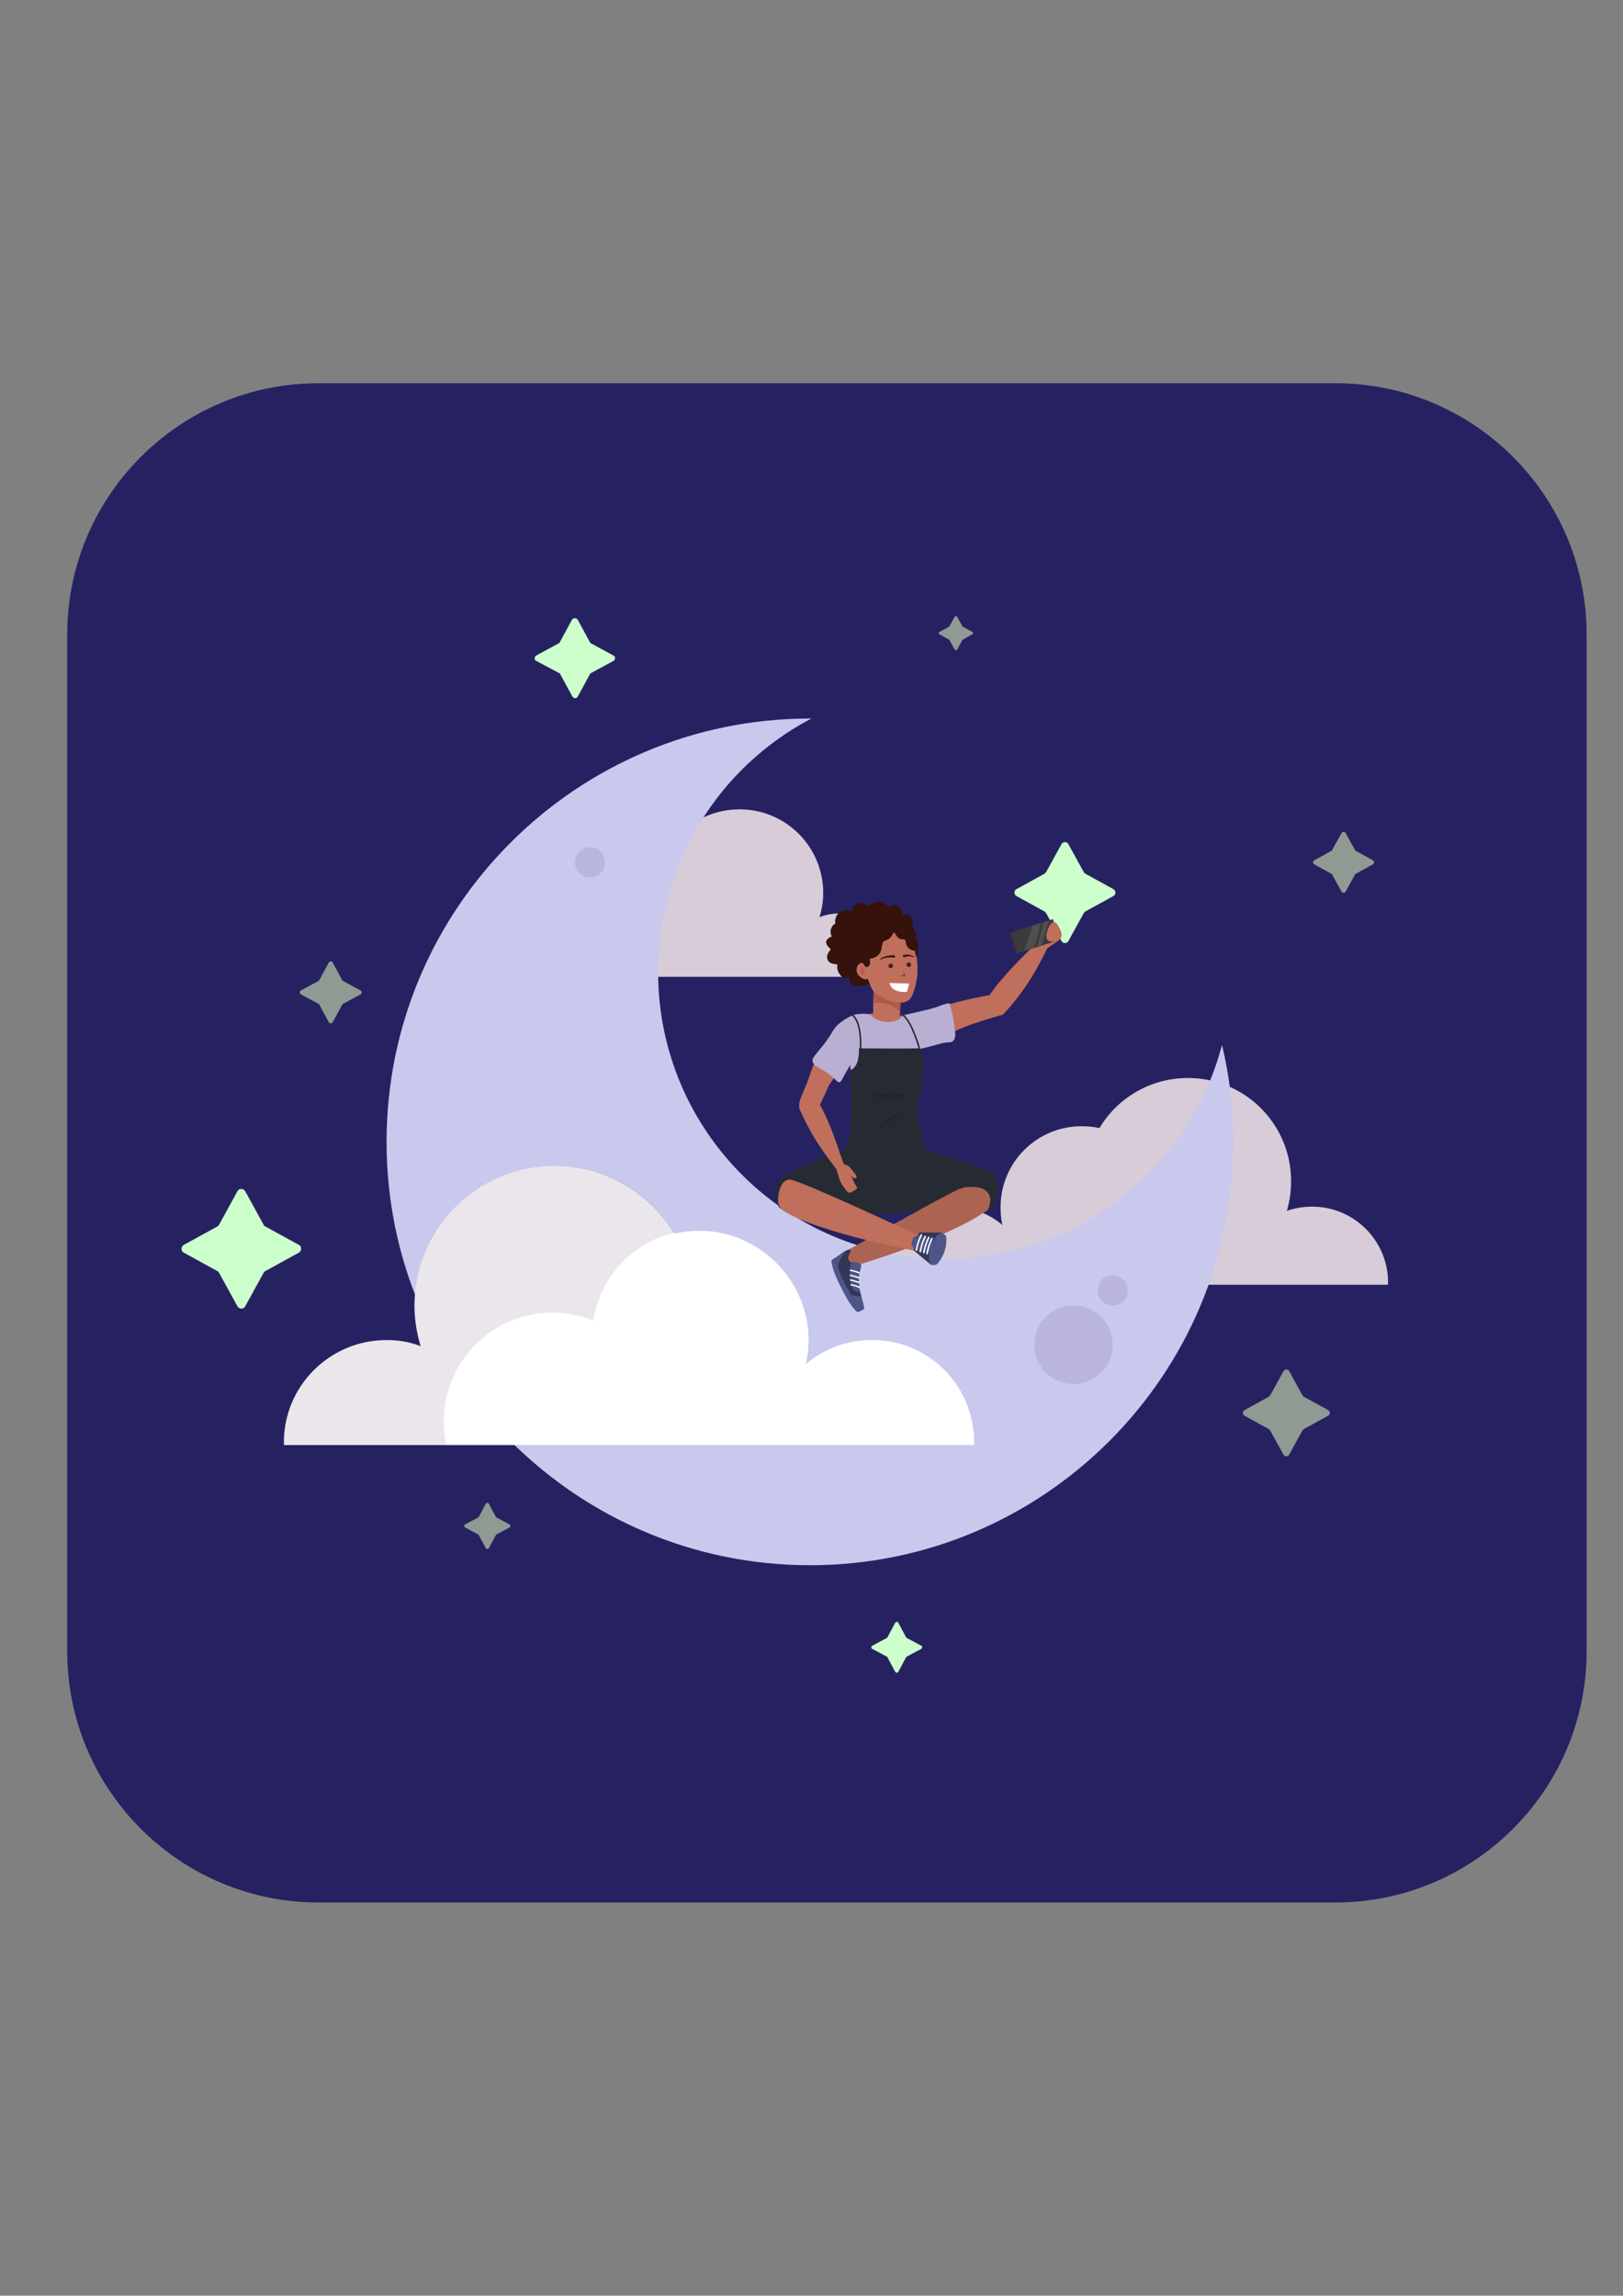 <?xml version="1.0" encoding="UTF-8"?>
<svg xmlns="http://www.w3.org/2000/svg" xmlns:xlink="http://www.w3.org/1999/xlink" width="1190.25pt" height="1683.75pt" viewBox="0 0 1190.25 1683.75" version="1.2">
<rect x="0" y="0" width="1190.25" height="1683.75" fill="#808080" stroke="none"/>
<defs>
<g>
<symbol overflow="visible" id="glyph0-0">
<path style="stroke:none;" d="M 2.094 -21 L 19.5 -21 L 19.5 0 L 2.094 0 Z M 16.016 -1.594 L 16.016 -19.406 L 5.594 -19.406 L 5.594 -1.594 Z M 16.016 -1.594 "/>
</symbol>
<symbol overflow="visible" id="glyph0-1">
<path style="stroke:none;" d=""/>
</symbol>
</g>
<clipPath id="clip1">
  <path d="M 49.301 281.074 L 1163.566 281.074 L 1163.566 1395.34 L 49.301 1395.34 Z M 49.301 281.074 "/>
</clipPath>
<clipPath id="clip2">
  <path d="M 74.645 321.609 L 1115.422 321.609 L 1115.422 1362.391 L 74.645 1362.391 Z M 74.645 321.609 "/>
</clipPath>
<filter id="alpha" filterUnits="objectBoundingBox" x="0%" y="0%" width="100%" height="100%">
  <feColorMatrix type="matrix" in="SourceGraphic" values="0 0 0 0 1 0 0 0 0 1 0 0 0 0 1 0 0 0 1 0"/>
</filter>
<mask id="mask0">
  <g filter="url(#alpha)">
<rect x="0" y="0" width="1190.25" height="1683.75" style="fill:rgb(0%,0%,0%);fill-opacity:0.2;stroke:none;"/>
  </g>
</mask>
<clipPath id="clip4">
  <path d="M 0.516 1 L 375 1 L 375 153.77 L 0.516 153.77 Z M 0.516 1 "/>
</clipPath>
<clipPath id="clip3">
  <rect x="0" y="0" width="376" height="154"/>
</clipPath>
<g id="surface5" clip-path="url(#clip3)">
<g clip-path="url(#clip4)" clip-rule="nonzero">
<path style=" stroke:none;fill-rule:nonzero;fill:rgb(21.959%,0.78%,23.14%);fill-opacity:1;" d="M 0.949 151.527 C 0.949 152.223 0.949 152.57 0.949 153.262 L 374.938 153.262 C 374.938 152.57 374.938 152.223 374.938 151.527 C 374.938 120.996 349.957 96.02 319.43 96.02 C 312.836 96.02 306.594 97.059 300.695 99.141 C 302.777 92.203 303.816 84.918 303.816 77.285 C 303.816 35.309 269.816 1.656 228.188 1.656 C 200.781 1.656 176.496 16.227 163.312 38.43 C 159.148 37.387 154.637 37.043 150.129 37.043 C 117.516 37.043 90.805 63.41 90.805 96.367 C 90.805 100.875 91.152 105.387 92.191 109.551 C 82.477 101.223 69.988 96.367 56.457 96.367 C 25.93 96.02 0.949 121 0.949 151.527 Z M 0.949 151.527 "/>
</g>
</g>
<mask id="mask1">
  <g filter="url(#alpha)">
<rect x="0" y="0" width="1190.25" height="1683.75" style="fill:rgb(0%,0%,0%);fill-opacity:0.2;stroke:none;"/>
  </g>
</mask>
<clipPath id="clip5">
  <rect x="0" y="0" width="307" height="126"/>
</clipPath>
<g id="surface8" clip-path="url(#clip5)">
<path style=" stroke:none;fill-rule:nonzero;fill:rgb(21.959%,0.78%,23.14%);fill-opacity:1;" d="M 2.387 123.023 C 2.387 123.371 2.387 124.066 2.387 124.414 L 305.949 124.414 C 305.949 124.066 305.949 123.371 305.949 123.023 C 305.949 98.047 285.828 77.926 260.848 77.926 C 255.645 77.926 250.441 78.965 245.93 80.699 C 247.664 75.148 248.707 69.25 248.707 63.008 C 248.707 29.008 221.301 1.602 187.301 1.602 C 165.098 1.602 145.32 13.395 134.566 31.438 C 131.098 30.742 127.629 30.047 123.812 30.047 C 97.098 30.047 75.59 51.559 75.59 78.273 C 75.59 82.086 75.938 85.559 76.977 89.027 C 69 82.434 58.938 78.273 47.836 78.273 C 22.512 77.926 2.387 98.047 2.387 123.023 Z M 2.387 123.023 "/>
</g>
<mask id="mask2">
  <g filter="url(#alpha)">
<rect x="0" y="0" width="1190.25" height="1683.75" style="fill:rgb(0%,0%,0%);fill-opacity:0.098;stroke:none;"/>
  </g>
</mask>
<clipPath id="clip7">
  <path d="M 2 3 L 288.566 3 L 288.566 208 L 2 208 Z M 2 3 "/>
</clipPath>
<clipPath id="clip6">
  <rect x="0" y="0" width="289" height="209"/>
</clipPath>
<g id="surface11" clip-path="url(#clip6)">
<g clip-path="url(#clip7)" clip-rule="nonzero">
<path style=" stroke:none;fill-rule:nonzero;fill:rgb(21.959%,0.78%,23.14%);fill-opacity:1;" d="M 288.426 52.102 C 257.547 59.387 233.957 85.059 229.102 116.629 C 219.734 112.812 209.672 110.73 199.266 110.73 C 155.203 110.73 119.473 146.465 119.473 190.523 C 119.473 196.422 120.164 202.32 121.207 207.871 L 2.211 207.871 C 2.211 207.176 2.211 206.484 2.211 205.789 C 2.211 164.504 35.863 130.852 77.492 130.852 C 86.164 130.852 94.84 132.242 102.473 135.363 C 99.695 125.996 97.961 115.934 97.961 105.875 C 97.961 49.324 143.754 3.184 200.652 3.184 C 238.121 2.836 270.383 22.613 288.426 52.102 Z M 288.426 52.102 "/>
</g>
</g>
<mask id="mask3">
  <g filter="url(#alpha)">
<rect x="0" y="0" width="1190.25" height="1683.75" style="fill:rgb(0%,0%,0%);fill-opacity:0.098;stroke:none;"/>
  </g>
</mask>
<clipPath id="clip9">
  <path d="M 1 1 L 60 1 L 60 59.684 L 1 59.684 Z M 1 1 "/>
</clipPath>
<clipPath id="clip8">
  <rect x="0" y="0" width="61" height="60"/>
</clipPath>
<g id="surface14" clip-path="url(#clip8)">
<g clip-path="url(#clip9)" clip-rule="nonzero">
<path style=" stroke:none;fill-rule:nonzero;fill:rgb(21.959%,0.78%,23.14%);fill-opacity:1;" d="M 59.027 30.32 C 59.027 31.266 58.98 32.207 58.887 33.145 C 58.793 34.082 58.656 35.016 58.473 35.941 C 58.289 36.863 58.059 37.777 57.785 38.68 C 57.512 39.582 57.195 40.469 56.832 41.34 C 56.473 42.211 56.07 43.062 55.625 43.895 C 55.18 44.727 54.695 45.535 54.172 46.32 C 53.648 47.105 53.086 47.859 52.488 48.59 C 51.891 49.316 51.258 50.016 50.59 50.684 C 49.926 51.352 49.227 51.984 48.496 52.582 C 47.77 53.18 47.012 53.738 46.227 54.266 C 45.445 54.789 44.637 55.273 43.805 55.719 C 42.973 56.16 42.121 56.562 41.25 56.926 C 40.379 57.285 39.492 57.602 38.59 57.879 C 37.688 58.152 36.773 58.379 35.848 58.562 C 34.922 58.746 33.992 58.887 33.055 58.977 C 32.113 59.07 31.172 59.117 30.23 59.117 C 29.289 59.117 28.348 59.07 27.406 58.977 C 26.469 58.887 25.539 58.746 24.613 58.562 C 23.688 58.379 22.773 58.152 21.871 57.879 C 20.969 57.602 20.082 57.285 19.211 56.926 C 18.34 56.562 17.488 56.16 16.656 55.719 C 15.824 55.273 15.016 54.789 14.234 54.266 C 13.449 53.738 12.691 53.18 11.965 52.582 C 11.234 51.984 10.535 51.352 9.871 50.684 C 9.203 50.016 8.57 49.316 7.973 48.59 C 7.375 47.859 6.812 47.105 6.289 46.32 C 5.766 45.535 5.281 44.727 4.836 43.895 C 4.391 43.062 3.988 42.211 3.629 41.34 C 3.266 40.469 2.949 39.582 2.676 38.68 C 2.402 37.777 2.172 36.863 1.988 35.941 C 1.805 35.016 1.668 34.082 1.574 33.145 C 1.48 32.207 1.438 31.266 1.438 30.32 C 1.438 29.379 1.48 28.438 1.574 27.5 C 1.668 26.562 1.805 25.629 1.988 24.703 C 2.172 23.781 2.402 22.867 2.676 21.965 C 2.949 21.062 3.266 20.176 3.629 19.301 C 3.988 18.43 4.391 17.578 4.836 16.75 C 5.281 15.918 5.766 15.109 6.289 14.324 C 6.812 13.539 7.375 12.785 7.973 12.055 C 8.57 11.324 9.203 10.629 9.871 9.961 C 10.535 9.293 11.234 8.66 11.965 8.062 C 12.691 7.465 13.449 6.902 14.234 6.379 C 15.016 5.855 15.824 5.371 16.656 4.926 C 17.488 4.484 18.34 4.078 19.211 3.719 C 20.082 3.359 20.969 3.039 21.871 2.766 C 22.773 2.492 23.688 2.266 24.613 2.082 C 25.539 1.895 26.469 1.758 27.406 1.664 C 28.348 1.574 29.289 1.527 30.23 1.527 C 31.172 1.527 32.113 1.574 33.055 1.664 C 33.992 1.758 34.922 1.895 35.848 2.082 C 36.773 2.266 37.688 2.492 38.59 2.766 C 39.492 3.039 40.379 3.359 41.25 3.719 C 42.121 4.078 42.973 4.484 43.805 4.926 C 44.637 5.371 45.445 5.855 46.227 6.379 C 47.012 6.902 47.77 7.465 48.496 8.062 C 49.227 8.66 49.926 9.293 50.59 9.961 C 51.258 10.629 51.891 11.324 52.488 12.055 C 53.086 12.785 53.648 13.539 54.172 14.324 C 54.695 15.109 55.18 15.918 55.625 16.75 C 56.07 17.578 56.473 18.43 56.832 19.301 C 57.195 20.176 57.512 21.062 57.785 21.965 C 58.059 22.867 58.289 23.781 58.473 24.703 C 58.656 25.629 58.793 26.562 58.887 27.5 C 58.98 28.438 59.027 29.379 59.027 30.32 Z M 59.027 30.32 "/>
</g>
</g>
<mask id="mask4">
  <g filter="url(#alpha)">
<rect x="0" y="0" width="1190.25" height="1683.75" style="fill:rgb(0%,0%,0%);fill-opacity:0.098;stroke:none;"/>
  </g>
</mask>
<clipPath id="clip11">
  <path d="M 1 4 L 24.48 4 L 24.48 27 L 1 27 Z M 1 4 "/>
</clipPath>
<clipPath id="clip10">
  <rect x="0" y="0" width="25" height="30"/>
</clipPath>
<g id="surface17" clip-path="url(#clip10)">
<g clip-path="url(#clip11)" clip-rule="nonzero">
<path style=" stroke:none;fill-rule:nonzero;fill:rgb(21.959%,0.78%,23.14%);fill-opacity:1;" d="M 24.129 15.426 C 24.129 16.152 24.055 16.875 23.914 17.59 C 23.77 18.305 23.562 19 23.281 19.672 C 23.004 20.348 22.66 20.988 22.258 21.594 C 21.852 22.199 21.391 22.762 20.875 23.277 C 20.359 23.789 19.801 24.25 19.191 24.656 C 18.586 25.062 17.949 25.402 17.273 25.684 C 16.602 25.961 15.906 26.172 15.191 26.312 C 14.477 26.457 13.754 26.527 13.027 26.527 C 12.297 26.527 11.574 26.457 10.859 26.312 C 10.145 26.172 9.449 25.961 8.777 25.684 C 8.102 25.402 7.465 25.062 6.859 24.656 C 6.25 24.25 5.691 23.789 5.176 23.277 C 4.66 22.762 4.199 22.199 3.793 21.594 C 3.391 20.988 3.047 20.348 2.77 19.672 C 2.488 19 2.277 18.305 2.137 17.59 C 1.996 16.875 1.922 16.152 1.922 15.426 C 1.922 14.695 1.996 13.973 2.137 13.258 C 2.277 12.543 2.488 11.852 2.77 11.176 C 3.047 10.504 3.391 9.863 3.793 9.258 C 4.199 8.652 4.66 8.09 5.176 7.574 C 5.691 7.059 6.25 6.602 6.859 6.195 C 7.465 5.789 8.102 5.449 8.777 5.168 C 9.449 4.891 10.145 4.68 10.859 4.535 C 11.574 4.395 12.297 4.324 13.027 4.324 C 13.754 4.324 14.477 4.395 15.191 4.535 C 15.906 4.68 16.602 4.891 17.273 5.168 C 17.949 5.449 18.586 5.789 19.191 6.195 C 19.801 6.602 20.359 7.059 20.875 7.574 C 21.391 8.09 21.852 8.652 22.258 9.258 C 22.66 9.863 23.004 10.504 23.281 11.176 C 23.562 11.852 23.77 12.543 23.914 13.258 C 24.055 13.973 24.129 14.695 24.129 15.426 Z M 24.129 15.426 "/>
</g>
</g>
<mask id="mask5">
  <g filter="url(#alpha)">
<rect x="0" y="0" width="1190.25" height="1683.75" style="fill:rgb(0%,0%,0%);fill-opacity:0.098;stroke:none;"/>
  </g>
</mask>
<clipPath id="clip13">
  <path d="M 0.414 2 L 23 2 L 23 25 L 0.414 25 Z M 0.414 2 "/>
</clipPath>
<clipPath id="clip12">
  <rect x="0" y="0" width="25" height="26"/>
</clipPath>
<g id="surface20" clip-path="url(#clip12)">
<g clip-path="url(#clip13)" clip-rule="nonzero">
<path style=" stroke:none;fill-rule:nonzero;fill:rgb(21.959%,0.78%,23.14%);fill-opacity:1;" d="M 22.773 13.457 C 22.773 14.188 22.703 14.906 22.559 15.621 C 22.418 16.336 22.207 17.031 21.93 17.703 C 21.648 18.379 21.309 19.02 20.902 19.625 C 20.496 20.23 20.035 20.793 19.52 21.309 C 19.008 21.82 18.445 22.281 17.84 22.688 C 17.234 23.094 16.594 23.434 15.918 23.715 C 15.246 23.992 14.551 24.203 13.836 24.344 C 13.121 24.488 12.398 24.559 11.672 24.559 C 10.941 24.559 10.219 24.488 9.504 24.344 C 8.789 24.203 8.098 23.992 7.422 23.715 C 6.75 23.434 6.109 23.094 5.504 22.688 C 4.898 22.281 4.336 21.82 3.82 21.309 C 3.305 20.793 2.844 20.23 2.441 19.625 C 2.035 19.02 1.695 18.379 1.414 17.703 C 1.137 17.031 0.926 16.336 0.781 15.621 C 0.641 14.906 0.57 14.188 0.57 13.457 C 0.57 12.727 0.641 12.004 0.781 11.289 C 0.926 10.574 1.137 9.883 1.414 9.207 C 1.695 8.535 2.035 7.895 2.441 7.289 C 2.844 6.684 3.305 6.121 3.82 5.605 C 4.336 5.09 4.898 4.629 5.504 4.227 C 6.109 3.82 6.75 3.48 7.422 3.199 C 8.098 2.922 8.789 2.711 9.504 2.566 C 10.219 2.426 10.941 2.355 11.672 2.355 C 12.398 2.355 13.121 2.426 13.836 2.566 C 14.551 2.711 15.246 2.922 15.918 3.199 C 16.594 3.48 17.234 3.82 17.84 4.227 C 18.445 4.629 19.008 5.09 19.52 5.605 C 20.035 6.121 20.496 6.684 20.902 7.289 C 21.309 7.895 21.648 8.535 21.93 9.207 C 22.207 9.883 22.418 10.574 22.559 11.289 C 22.703 12.004 22.773 12.727 22.773 13.457 Z M 22.773 13.457 "/>
</g>
</g>
<mask id="mask6">
  <g filter="url(#alpha)">
<rect x="0" y="0" width="1190.25" height="1683.75" style="fill:rgb(0%,0%,0%);fill-opacity:0.4;stroke:none;"/>
  </g>
</mask>
<clipPath id="clip14">
  <rect x="0" y="0" width="32" height="29"/>
</clipPath>
<g id="surface23" clip-path="url(#clip14)">
<path style=" stroke:none;fill-rule:nonzero;fill:rgb(21.959%,0.78%,23.14%);fill-opacity:1;" d="M 16.887 3.402 L 20.703 10.34 C 20.703 10.34 21.051 10.688 21.051 10.688 L 27.988 14.504 C 28.684 14.852 28.684 15.891 27.988 16.238 L 21.051 20.055 C 21.051 20.055 20.703 20.402 20.703 20.402 L 16.887 27.34 C 16.539 28.035 15.5 28.035 15.152 27.34 L 11.336 20.402 C 11.336 20.402 10.988 20.055 10.988 20.055 L 4.051 16.238 C 3.355 15.891 3.355 14.852 4.051 14.504 L 10.988 10.688 C 10.988 10.688 11.336 10.34 11.336 10.34 L 15.152 3.402 C 15.848 2.707 16.539 2.707 16.887 3.402 Z M 16.887 3.402 "/>
</g>
<mask id="mask7">
  <g filter="url(#alpha)">
<rect x="0" y="0" width="1190.25" height="1683.75" style="fill:rgb(0%,0%,0%);fill-opacity:0.4;stroke:none;"/>
  </g>
</mask>
<clipPath id="clip15">
  <rect x="0" y="0" width="33" height="32"/>
</clipPath>
<g id="surface26" clip-path="url(#clip15)">
<path style=" stroke:none;fill-rule:nonzero;fill:rgb(21.959%,0.78%,23.14%);fill-opacity:1;" d="M 17.5 3.715 L 21.316 10.652 C 21.316 10.652 21.664 11 21.664 11 L 28.602 14.816 C 29.297 15.164 29.297 16.203 28.602 16.551 L 21.664 20.367 C 21.664 20.367 21.316 20.715 21.316 20.715 L 17.5 27.652 C 17.152 28.348 16.113 28.348 15.766 27.652 L 11.949 20.715 C 11.949 20.715 11.602 20.367 11.602 20.367 L 4.664 16.551 C 3.969 16.203 3.969 15.164 4.664 14.816 L 11.602 11 C 11.602 11 11.949 10.652 11.949 10.652 L 15.766 3.715 C 16.113 3.023 17.152 3.023 17.5 3.715 Z M 17.5 3.715 "/>
</g>
<mask id="mask8">
  <g filter="url(#alpha)">
<rect x="0" y="0" width="1190.25" height="1683.75" style="fill:rgb(0%,0%,0%);fill-opacity:0.4;stroke:none;"/>
  </g>
</mask>
<clipPath id="clip17">
  <path d="M 2 0.031 L 37 0.031 L 37 35 L 2 35 Z M 2 0.031 "/>
</clipPath>
<clipPath id="clip16">
  <rect x="0" y="0" width="39" height="36"/>
</clipPath>
<g id="surface29" clip-path="url(#clip16)">
<g clip-path="url(#clip17)" clip-rule="nonzero">
<path style=" stroke:none;fill-rule:nonzero;fill:rgb(21.959%,0.78%,23.14%);fill-opacity:1;" d="M 20.43 0.891 L 25.633 10.602 C 25.633 10.949 25.98 10.949 25.98 10.949 L 35.695 16.152 C 36.387 16.5 36.387 17.891 35.695 18.234 L 25.98 23.441 C 25.633 23.441 25.633 23.785 25.633 23.785 L 20.43 33.5 C 20.082 34.195 18.695 34.195 18.348 33.5 L 13.145 23.785 C 13.145 23.441 12.797 23.441 12.797 23.441 L 3.082 18.234 C 2.391 17.891 2.391 16.5 3.082 16.152 L 12.797 10.949 C 13.145 10.949 13.145 10.602 13.145 10.602 L 18.348 0.891 C 18.695 0.195 20.082 0.195 20.43 0.891 Z M 20.43 0.891 "/>
</g>
</g>
<mask id="mask9">
  <g filter="url(#alpha)">
<rect x="0" y="0" width="1190.25" height="1683.75" style="fill:rgb(0%,0%,0%);fill-opacity:0.4;stroke:none;"/>
  </g>
</mask>
<clipPath id="clip18">
  <rect x="0" y="0" width="67" height="71"/>
</clipPath>
<g id="surface32" clip-path="url(#clip18)">
<path style=" stroke:none;fill-rule:nonzero;fill:rgb(21.959%,0.78%,23.14%);fill-opacity:1;" d="M 35.43 4.75 L 45.145 22.441 C 45.488 22.789 45.836 23.137 46.184 23.484 L 63.879 33.199 C 65.613 34.238 65.613 36.32 63.879 37.359 L 46.184 47.074 C 45.836 47.422 45.488 47.77 45.145 48.117 L 35.43 65.809 C 34.387 67.543 32.309 67.543 31.266 65.809 L 21.551 48.117 C 21.207 47.77 20.859 47.422 20.512 47.074 L 2.816 37.359 C 1.082 36.32 1.082 34.238 2.816 33.199 L 20.512 23.484 C 20.859 23.137 21.207 22.789 21.551 22.441 L 31.266 4.75 C 32.309 3.016 34.734 3.016 35.43 4.75 Z M 35.43 4.75 "/>
</g>
<mask id="mask10">
  <g filter="url(#alpha)">
<rect x="0" y="0" width="1190.25" height="1683.75" style="fill:rgb(0%,0%,0%);fill-opacity:0.4;stroke:none;"/>
  </g>
</mask>
<clipPath id="clip20">
  <path d="M 3 2 L 49.512 2 L 49.512 48 L 3 48 Z M 3 2 "/>
</clipPath>
<clipPath id="clip19">
  <rect x="0" y="0" width="50" height="49"/>
</clipPath>
<g id="surface35" clip-path="url(#clip19)">
<g clip-path="url(#clip20)" clip-rule="nonzero">
<path style=" stroke:none;fill-rule:nonzero;fill:rgb(21.959%,0.78%,23.14%);fill-opacity:1;" d="M 27.941 3.004 L 34.883 15.84 C 34.883 16.188 35.23 16.188 35.574 16.535 L 48.41 23.473 C 49.453 24.168 49.453 25.902 48.41 26.25 L 35.574 33.188 C 35.23 33.188 35.23 33.535 34.883 33.883 L 27.941 46.719 C 27.25 47.758 25.516 47.758 25.168 46.719 L 18.23 33.883 C 18.23 33.535 17.883 33.535 17.535 33.188 L 4.699 26.25 C 3.66 25.555 3.66 23.82 4.699 23.473 L 17.535 16.535 C 17.883 16.535 17.883 16.188 18.23 15.84 L 25.168 3.004 C 25.863 1.965 27.598 1.965 27.941 3.004 Z M 27.941 3.004 "/>
</g>
</g>
<mask id="mask11">
  <g filter="url(#alpha)">
<rect x="0" y="0" width="1190.25" height="1683.75" style="fill:rgb(0%,0%,0%);fill-opacity:0.4;stroke:none;"/>
  </g>
</mask>
<clipPath id="clip21">
  <rect x="0" y="0" width="47" height="50"/>
</clipPath>
<g id="surface38" clip-path="url(#clip21)">
<path style=" stroke:none;fill-rule:nonzero;fill:rgb(21.959%,0.78%,23.14%);fill-opacity:1;" d="M 24.715 1.945 L 31.652 14.438 C 31.652 14.785 32 14.785 32.348 15.129 L 44.836 22.07 C 45.875 22.762 45.875 24.152 44.836 24.844 L 32.348 31.781 C 32 31.781 32 32.129 31.652 32.477 L 24.715 44.965 C 24.02 46.008 22.633 46.008 21.938 44.965 L 15 32.477 C 15 32.129 14.652 32.129 14.305 31.781 L 1.816 24.844 C 0.777 24.152 0.777 22.762 1.816 22.07 L 14.305 15.129 C 14.652 15.129 14.652 14.785 15 14.438 L 21.938 1.945 C 22.633 0.906 24.02 0.906 24.715 1.945 Z M 24.715 1.945 "/>
</g>
<clipPath id="clip22">
  <path d="M 568.164 841 L 660 841 L 660 893 L 568.164 893 Z M 568.164 841 "/>
</clipPath>
<clipPath id="clip23">
  <path d="M 609 921 L 634 921 L 634 962.734 L 609 962.734 Z M 609 921 "/>
</clipPath>
<clipPath id="clip24">
  <path d="M 767 676 L 778.516 676 L 778.516 691 L 767 691 Z M 767 676 "/>
</clipPath>
</defs>
<g id="surface1">
<g clip-path="url(#clip1)" clip-rule="nonzero">
<path style=" stroke:none;fill-rule:nonzero;fill:rgb(14.899%,13.329%,38.429%);fill-opacity:1;" d="M 233.465 1395.34 L 979.402 1395.34 C 1080.949 1395.34 1163.562 1312.723 1163.562 1211.18 L 1163.562 465.238 C 1163.566 363.691 1080.953 281.074 979.406 281.074 L 233.465 281.074 C 131.918 281.074 49.301 363.691 49.301 465.238 L 49.301 1211.176 C 49.301 1312.723 131.918 1395.34 233.465 1395.34 Z M 233.465 1395.34 "/>
</g>
<g clip-path="url(#clip2)" clip-rule="nonzero">
<path style=" stroke:none;fill-rule:nonzero;fill:rgb(14.899%,13.329%,38.429%);fill-opacity:1;" d="M 1115.422 842 C 1115.422 850.516 1115.215 859.027 1114.797 867.535 C 1114.379 876.043 1113.754 884.531 1112.918 893.008 C 1112.082 901.484 1111.039 909.934 1109.789 918.359 C 1108.543 926.781 1107.086 935.172 1105.426 943.523 C 1103.762 951.875 1101.898 960.184 1099.828 968.445 C 1097.758 976.707 1095.488 984.91 1093.016 993.062 C 1090.543 1001.211 1087.871 1009.297 1085.004 1017.316 C 1082.133 1025.332 1079.07 1033.277 1075.812 1041.145 C 1072.551 1049.012 1069.102 1056.797 1065.461 1064.496 C 1061.82 1072.195 1057.992 1079.801 1053.977 1087.309 C 1049.961 1094.82 1045.766 1102.23 1041.387 1109.535 C 1037.008 1116.84 1032.453 1124.031 1027.723 1131.113 C 1022.988 1138.195 1018.086 1145.156 1013.016 1151.996 C 1007.941 1158.836 1002.703 1165.551 997.301 1172.133 C 991.898 1178.715 986.336 1185.164 980.617 1191.473 C 974.898 1197.785 969.027 1203.949 963.004 1209.973 C 956.98 1215.992 950.816 1221.863 944.504 1227.582 C 938.195 1233.305 931.75 1238.863 925.164 1244.266 C 918.582 1249.672 911.871 1254.91 905.027 1259.98 C 898.188 1265.055 891.227 1269.957 884.145 1274.688 C 877.066 1279.422 869.871 1283.977 862.566 1288.355 C 855.262 1292.73 847.855 1296.93 840.344 1300.945 C 832.832 1304.957 825.227 1308.785 817.527 1312.426 C 809.828 1316.07 802.047 1319.52 794.176 1322.777 C 786.309 1326.039 778.367 1329.102 770.348 1331.969 C 762.328 1334.84 754.246 1337.512 746.094 1339.984 C 737.945 1342.453 729.738 1344.727 721.477 1346.797 C 713.215 1348.863 704.91 1350.73 696.555 1352.391 C 688.203 1354.055 679.816 1355.508 671.391 1356.758 C 662.965 1358.008 654.516 1359.051 646.039 1359.887 C 637.566 1360.719 629.074 1361.348 620.566 1361.766 C 612.062 1362.184 603.551 1362.391 595.031 1362.391 C 586.516 1362.391 578.004 1362.184 569.5 1361.766 C 560.992 1361.348 552.5 1360.719 544.027 1359.887 C 535.551 1359.051 527.102 1358.008 518.676 1356.758 C 510.25 1355.508 501.863 1354.055 493.512 1352.391 C 485.156 1350.73 476.852 1348.863 468.59 1346.797 C 460.328 1344.727 452.121 1342.453 443.973 1339.984 C 435.82 1337.512 427.738 1334.84 419.719 1331.969 C 411.699 1329.102 403.758 1326.039 395.887 1322.777 C 388.02 1319.52 380.238 1316.07 372.539 1312.426 C 364.84 1308.785 357.234 1304.957 349.723 1300.945 C 342.211 1296.93 334.805 1292.73 327.5 1288.355 C 320.195 1283.977 313 1279.422 305.918 1274.688 C 298.84 1269.957 291.879 1265.055 285.035 1259.98 C 278.195 1254.91 271.484 1249.672 264.902 1244.266 C 258.316 1238.863 251.871 1233.305 245.559 1227.582 C 239.25 1221.863 233.082 1215.992 227.062 1209.973 C 221.039 1203.949 215.168 1197.785 209.449 1191.473 C 203.73 1185.164 198.168 1178.715 192.766 1172.133 C 187.363 1165.551 182.125 1158.836 177.051 1151.996 C 171.977 1145.156 167.074 1138.195 162.344 1131.113 C 157.613 1124.031 153.059 1116.84 148.68 1109.535 C 144.301 1102.23 140.105 1094.82 136.09 1087.309 C 132.074 1079.801 128.246 1072.195 124.605 1064.496 C 120.965 1056.797 117.516 1049.012 114.254 1041.145 C 110.996 1033.277 107.934 1025.332 105.062 1017.316 C 102.195 1009.297 99.523 1001.211 97.051 993.062 C 94.578 984.91 92.309 976.707 90.238 968.445 C 88.168 960.184 86.305 951.875 84.641 943.523 C 82.98 935.172 81.523 926.781 80.273 918.359 C 79.027 909.934 77.984 901.484 77.148 893.008 C 76.312 884.531 75.688 876.043 75.27 867.535 C 74.852 859.027 74.645 850.516 74.645 842 C 74.645 833.484 74.852 824.973 75.27 816.465 C 75.688 807.961 76.312 799.469 77.148 790.992 C 77.984 782.52 79.027 774.066 80.273 765.645 C 81.523 757.219 82.98 748.832 84.641 740.477 C 86.305 732.125 88.168 723.816 90.238 715.555 C 92.309 707.293 94.578 699.09 97.051 690.938 C 99.523 682.789 102.195 674.703 105.062 666.688 C 107.934 658.668 110.996 650.723 114.254 642.855 C 117.516 634.988 120.965 627.203 124.605 619.504 C 128.246 611.805 132.074 604.199 136.09 596.691 C 140.105 589.18 144.301 581.77 148.68 574.465 C 153.059 567.16 157.613 559.969 162.344 552.887 C 167.074 545.805 171.977 538.844 177.051 532.004 C 182.125 525.164 187.363 518.453 192.766 511.867 C 198.168 505.285 203.73 498.84 209.449 492.527 C 215.168 486.219 221.039 480.051 227.062 474.027 C 233.082 468.008 239.25 462.137 245.559 456.418 C 251.871 450.695 258.316 445.137 264.902 439.734 C 271.484 434.332 278.195 429.094 285.035 424.02 C 291.879 418.945 298.84 414.043 305.918 409.312 C 313 404.582 320.195 400.023 327.5 395.648 C 334.805 391.27 342.211 387.07 349.723 383.059 C 357.234 379.043 364.84 375.215 372.539 371.574 C 380.238 367.934 388.02 364.48 395.887 361.223 C 403.758 357.965 411.699 354.898 419.719 352.031 C 427.738 349.16 435.82 346.488 443.973 344.02 C 452.121 341.547 460.328 339.273 468.59 337.207 C 476.852 335.137 485.156 333.27 493.512 331.609 C 501.863 329.949 510.25 328.492 518.676 327.242 C 527.102 325.992 535.551 324.949 544.027 324.117 C 552.5 323.281 560.992 322.656 569.5 322.238 C 578.004 321.82 586.516 321.609 595.031 321.609 C 603.551 321.609 612.062 321.82 620.566 322.238 C 629.074 322.656 637.566 323.281 646.039 324.117 C 654.516 324.949 662.965 325.992 671.391 327.242 C 679.816 328.492 688.203 329.949 696.555 331.609 C 704.91 333.27 713.215 335.137 721.477 337.207 C 729.738 339.273 737.945 341.547 746.094 344.02 C 754.246 346.488 762.328 349.16 770.348 352.031 C 778.367 354.898 786.309 357.965 794.176 361.223 C 802.047 364.48 809.828 367.934 817.527 371.574 C 825.227 375.215 832.832 379.043 840.344 383.059 C 847.855 387.07 855.262 391.27 862.566 395.648 C 869.871 400.023 877.066 404.582 884.145 409.312 C 891.227 414.043 898.188 418.945 905.027 424.02 C 911.871 429.094 918.582 434.332 925.164 439.734 C 931.75 445.137 938.195 450.695 944.504 456.418 C 950.816 462.137 956.98 468.008 963.004 474.027 C 969.027 480.051 974.898 486.219 980.617 492.527 C 986.336 498.84 991.898 505.285 997.301 511.867 C 1002.703 518.453 1007.941 525.164 1013.016 532.004 C 1018.086 538.844 1022.988 545.805 1027.723 552.887 C 1032.453 559.969 1037.008 567.16 1041.387 574.465 C 1045.766 581.77 1049.961 589.18 1053.977 596.691 C 1057.992 604.199 1061.82 611.805 1065.461 619.504 C 1069.102 627.203 1072.551 634.988 1075.812 642.855 C 1079.07 650.723 1082.133 658.668 1085.004 666.688 C 1087.871 674.703 1090.543 682.789 1093.016 690.938 C 1095.488 699.09 1097.758 707.293 1099.828 715.555 C 1101.898 723.816 1103.762 732.125 1105.426 740.477 C 1107.086 748.832 1108.543 757.219 1109.789 765.645 C 1111.039 774.066 1112.082 782.52 1112.918 790.992 C 1113.754 799.469 1114.379 807.961 1114.797 816.465 C 1115.215 824.973 1115.422 833.484 1115.422 842 Z M 1115.422 842 "/>
</g>
<path style=" stroke:none;fill-rule:nonzero;fill:rgb(100%,100%,100%);fill-opacity:1;" d="M 643.949 940.527 C 643.949 941.223 643.949 941.57 643.949 942.262 L 1017.938 942.262 C 1017.938 941.57 1017.938 941.223 1017.938 940.527 C 1017.938 909.996 992.957 885.02 962.43 885.02 C 955.836 885.02 949.594 886.059 943.695 888.141 C 945.777 881.203 946.816 873.918 946.816 866.285 C 946.816 824.309 912.816 790.656 871.188 790.656 C 843.781 790.656 819.496 805.227 806.312 827.43 C 802.148 826.387 797.637 826.043 793.129 826.043 C 760.516 826.043 733.805 852.41 733.805 885.367 C 733.805 889.875 734.152 894.387 735.191 898.551 C 725.477 890.223 712.988 885.367 699.457 885.367 C 668.93 885.02 643.949 910 643.949 940.527 Z M 643.949 940.527 "/>
<use xlink:href="#surface5" transform="matrix(1,0,0,1,643,789)" mask="url(#mask0)"/>
<path style=" stroke:none;fill-rule:nonzero;fill:rgb(100%,100%,100%);fill-opacity:1;" d="M 357.387 715.023 C 357.387 715.371 357.387 716.066 357.387 716.414 L 660.949 716.414 C 660.949 716.066 660.949 715.371 660.949 715.023 C 660.949 690.047 640.828 669.926 615.848 669.926 C 610.645 669.926 605.441 670.965 600.93 672.699 C 602.664 667.148 603.707 661.25 603.707 655.008 C 603.707 621.008 576.301 593.602 542.301 593.602 C 520.098 593.602 500.32 605.395 489.566 623.438 C 486.098 622.742 482.629 622.047 478.812 622.047 C 452.098 622.047 430.59 643.559 430.59 670.273 C 430.59 674.086 430.938 677.559 431.977 681.027 C 424 674.434 413.938 670.273 402.836 670.273 C 377.512 669.926 357.387 690.047 357.387 715.023 Z M 357.387 715.023 "/>
<use xlink:href="#surface8" transform="matrix(1,0,0,1,355,592)" mask="url(#mask1)"/>
<path style=" stroke:none;fill-rule:nonzero;fill:rgb(78.819%,78.819%,93.329%);fill-opacity:1;" d="M 904.492 837.492 C 904.492 1008.871 765.375 1147.988 593.992 1147.988 C 422.609 1147.988 283.492 1008.871 283.492 837.492 C 283.492 666.109 422.609 526.992 593.992 526.992 L 595.031 526.992 C 528.078 562.031 482.629 632.457 482.629 712.945 C 482.629 829.164 576.645 923.18 692.867 923.18 C 790.352 923.18 872.574 856.57 896.164 766.371 C 901.715 789.266 904.492 813.207 904.492 837.492 Z M 904.492 837.492 "/>
<path style=" stroke:none;fill-rule:nonzero;fill:rgb(79.999%,100%,79.61%);fill-opacity:1;" d="M 783.414 618.926 L 794.863 639.742 C 795.211 640.09 795.559 640.438 795.902 640.781 L 816.719 652.23 C 818.453 653.273 818.453 656.047 816.719 657.09 L 795.902 668.535 C 795.559 668.883 795.211 669.23 794.863 669.578 L 783.414 690.395 C 782.375 692.129 779.598 692.129 778.559 690.395 L 767.109 669.578 C 766.762 669.23 766.414 668.883 766.066 668.535 L 745.254 657.09 C 743.52 656.047 743.52 653.273 745.254 652.23 L 766.066 640.781 C 766.414 640.438 766.762 640.09 767.109 639.742 L 778.559 618.926 C 779.598 617.191 782.375 617.191 783.414 618.926 Z M 783.414 618.926 "/>
<path style=" stroke:none;fill-rule:nonzero;fill:rgb(79.999%,100%,79.61%);fill-opacity:1;" d="M 423.652 454.484 L 432.672 471.137 C 433.02 471.484 433.02 471.828 433.363 471.828 L 450.02 480.848 C 451.406 481.543 451.406 483.625 450.02 484.664 L 433.363 493.688 C 433.02 494.031 432.672 494.031 432.672 494.379 L 423.652 511.031 C 422.957 512.418 420.875 512.418 419.836 511.031 L 410.816 494.379 C 410.469 494.031 410.469 493.688 410.121 493.688 L 393.121 484.664 C 391.734 483.973 391.734 481.891 393.121 480.848 L 409.773 471.828 C 410.121 471.484 410.469 471.484 410.469 471.137 L 419.488 454.484 C 420.527 453.094 422.609 453.094 423.652 454.484 Z M 423.652 454.484 "/>
<path style=" stroke:none;fill-rule:nonzero;fill:rgb(79.999%,100%,79.61%);fill-opacity:1;" d="M 658.867 1190.316 L 664.418 1200.723 C 664.418 1201.07 664.766 1201.07 665.113 1201.418 L 675.52 1206.969 C 676.562 1207.312 676.562 1208.703 675.52 1209.395 L 665.113 1214.945 C 664.766 1214.945 664.766 1215.293 664.418 1215.641 L 658.867 1226.047 C 658.52 1227.09 657.133 1227.09 656.438 1226.047 L 650.887 1215.641 C 650.887 1215.293 650.543 1215.293 650.195 1214.945 L 639.785 1209.395 C 638.746 1209.051 638.746 1207.66 639.785 1206.969 L 650.195 1201.418 C 650.543 1201.418 650.543 1201.07 650.887 1200.723 L 656.438 1190.316 C 657.133 1189.273 658.52 1189.273 658.867 1190.316 Z M 658.867 1190.316 "/>
<path style=" stroke:none;fill-rule:nonzero;fill:rgb(79.999%,100%,79.61%);fill-opacity:1;" d="M 243.941 706.004 L 250.883 718.84 C 250.883 719.188 251.23 719.188 251.574 719.535 L 264.41 726.473 C 265.453 727.168 265.453 728.902 264.41 729.25 L 251.574 736.188 C 251.23 736.188 251.23 736.535 250.883 736.883 L 243.941 749.719 C 243.25 750.758 241.516 750.758 241.168 749.719 L 234.23 736.883 C 234.23 736.535 233.883 736.535 233.535 736.188 L 220.699 729.25 C 219.66 728.555 219.66 726.82 220.699 726.473 L 233.535 719.535 C 233.883 719.535 233.883 719.188 234.23 718.84 L 241.168 706.004 C 241.863 704.965 243.598 704.965 243.941 706.004 Z M 243.941 706.004 "/>
<path style=" stroke:none;fill-rule:nonzero;fill:rgb(79.999%,100%,79.61%);fill-opacity:1;" d="M 179.762 873.57 L 193.293 898.203 C 193.641 898.895 193.984 899.242 194.68 899.59 L 219.312 913.121 C 221.395 914.16 221.395 917.285 219.312 918.672 L 194.68 932.203 C 193.984 932.547 193.641 932.895 193.293 933.59 L 179.762 958.223 C 178.723 960.301 175.598 960.301 174.211 958.223 L 160.68 933.59 C 160.332 932.895 159.988 932.547 159.293 932.203 L 134.66 918.672 C 132.578 917.629 132.578 914.508 134.66 913.121 L 159.293 899.59 C 159.988 899.242 160.332 898.895 160.68 898.203 L 174.211 873.57 C 175.25 871.488 178.375 871.488 179.762 873.57 Z M 179.762 873.57 "/>
<path style=" stroke:none;fill-rule:nonzero;fill:rgb(79.999%,100%,79.61%);fill-opacity:1;" d="M 945.43 1005.75 L 955.145 1023.441 C 955.488 1023.789 955.836 1024.137 956.184 1024.484 L 973.879 1034.199 C 975.613 1035.238 975.613 1037.32 973.879 1038.359 L 956.184 1048.074 C 955.836 1048.422 955.488 1048.77 955.145 1049.117 L 945.43 1066.809 C 944.387 1068.543 942.309 1068.543 941.266 1066.809 L 931.551 1049.117 C 931.207 1048.77 930.859 1048.422 930.512 1048.074 L 912.816 1038.359 C 911.082 1037.32 911.082 1035.238 912.816 1034.199 L 930.512 1024.484 C 930.859 1024.137 931.207 1023.789 931.551 1023.441 L 941.266 1005.75 C 942.309 1004.016 944.734 1004.016 945.43 1005.75 Z M 945.43 1005.75 "/>
<path style=" stroke:none;fill-rule:nonzero;fill:rgb(79.999%,100%,79.61%);fill-opacity:1;" d="M 358.43 1102.891 L 363.633 1112.602 C 363.633 1112.949 363.98 1112.949 363.98 1112.949 L 373.695 1118.152 C 374.387 1118.5 374.387 1119.891 373.695 1120.234 L 363.98 1125.441 C 363.633 1125.441 363.633 1125.785 363.633 1125.785 L 358.43 1135.5 C 358.082 1136.195 356.695 1136.195 356.348 1135.5 L 351.145 1125.785 C 351.145 1125.441 350.797 1125.441 350.797 1125.441 L 341.082 1120.234 C 340.391 1119.891 340.391 1118.5 341.082 1118.152 L 350.797 1112.949 C 351.145 1112.949 351.145 1112.602 351.145 1112.602 L 356.348 1102.891 C 356.695 1102.195 358.082 1102.195 358.43 1102.891 Z M 358.43 1102.891 "/>
<path style=" stroke:none;fill-rule:nonzero;fill:rgb(79.999%,100%,79.61%);fill-opacity:1;" d="M 986.715 610.945 L 993.652 623.438 C 993.652 623.785 994 623.785 994.348 624.129 L 1006.836 631.07 C 1007.875 631.762 1007.875 633.152 1006.836 633.844 L 994.348 640.781 C 994 640.781 994 641.129 993.652 641.477 L 986.715 653.965 C 986.02 655.008 984.633 655.008 983.938 653.965 L 977 641.477 C 977 641.129 976.652 641.129 976.305 640.781 L 963.816 633.844 C 962.777 633.152 962.777 631.762 963.816 631.07 L 976.305 624.129 C 976.652 624.129 976.652 623.785 977 623.438 L 983.938 610.945 C 984.633 609.906 986.02 609.906 986.715 610.945 Z M 986.715 610.945 "/>
<path style=" stroke:none;fill-rule:nonzero;fill:rgb(79.999%,100%,79.61%);fill-opacity:1;" d="M 649.5 817.715 L 653.316 824.652 C 653.316 824.652 653.664 825 653.664 825 L 660.602 828.816 C 661.297 829.164 661.297 830.203 660.602 830.551 L 653.664 834.367 C 653.664 834.367 653.316 834.715 653.316 834.715 L 649.5 841.652 C 649.152 842.348 648.113 842.348 647.766 841.652 L 643.949 834.715 C 643.949 834.715 643.602 834.367 643.602 834.367 L 636.664 830.551 C 635.969 830.203 635.969 829.164 636.664 828.816 L 643.602 825 C 643.602 825 643.949 824.652 643.949 824.652 L 647.766 817.715 C 648.113 817.023 649.152 817.023 649.5 817.715 Z M 649.5 817.715 "/>
<path style=" stroke:none;fill-rule:nonzero;fill:rgb(79.999%,100%,79.61%);fill-opacity:1;" d="M 701.887 452.402 L 705.703 459.34 C 705.703 459.34 706.051 459.688 706.051 459.688 L 712.988 463.504 C 713.684 463.852 713.684 464.891 712.988 465.238 L 706.051 469.055 C 706.051 469.055 705.703 469.402 705.703 469.402 L 701.887 476.34 C 701.539 477.035 700.5 477.035 700.152 476.34 L 696.336 469.402 C 696.336 469.402 695.988 469.055 695.988 469.055 L 689.051 465.238 C 688.355 464.891 688.355 463.852 689.051 463.504 L 695.988 459.688 C 695.988 459.688 696.336 459.34 696.336 459.34 L 700.152 452.402 C 700.848 451.707 701.539 451.707 701.887 452.402 Z M 701.887 452.402 "/>
<path style=" stroke:none;fill-rule:nonzero;fill:rgb(100%,100%,100%);fill-opacity:1;" d="M 714.375 1057.789 C 714.375 1058.484 714.375 1059.176 714.375 1059.871 L 208.211 1059.871 C 208.211 1059.176 208.211 1058.484 208.211 1057.789 C 208.211 1016.504 241.863 982.852 283.492 982.852 C 292.164 982.852 300.84 984.242 308.473 987.363 C 305.695 977.996 303.961 967.934 303.961 957.875 C 303.961 901.324 349.754 855.184 406.652 855.184 C 443.773 855.184 476.383 874.957 494.426 904.793 C 500.32 903.406 506.219 902.711 512.465 902.711 C 526.688 902.711 539.871 906.184 551.32 912.773 C 575.953 926.305 592.953 952.672 592.953 982.852 C 592.953 989.098 592.258 994.996 590.871 1000.547 C 604.055 989.445 620.707 982.852 639.441 982.852 C 680.723 982.504 714.375 1016.156 714.375 1057.789 Z M 714.375 1057.789 "/>
<use xlink:href="#surface11" transform="matrix(1,0,0,1,206,852)" mask="url(#mask2)"/>
<use xlink:href="#surface14" transform="matrix(1,0,0,1,757,956)" mask="url(#mask3)"/>
<use xlink:href="#surface17" transform="matrix(1,0,0,1,803,931)" mask="url(#mask4)"/>
<use xlink:href="#surface20" transform="matrix(1,0,0,1,421,619)" mask="url(#mask5)"/>
<use xlink:href="#surface23" transform="matrix(1,0,0,1,685,449)" mask="url(#mask6)"/>
<use xlink:href="#surface26" transform="matrix(1,0,0,1,632,814)" mask="url(#mask7)"/>
<use xlink:href="#surface29" transform="matrix(1,0,0,1,338,1102)" mask="url(#mask8)"/>
<use xlink:href="#surface32" transform="matrix(1,0,0,1,910,1001)" mask="url(#mask9)"/>
<use xlink:href="#surface35" transform="matrix(1,0,0,1,216,703)" mask="url(#mask10)"/>
<use xlink:href="#surface38" transform="matrix(1,0,0,1,962,609)" mask="url(#mask11)"/>
<path style=" stroke:none;fill-rule:nonzero;fill:rgb(20.779%,7.059%,4.309%);fill-opacity:1;" d="M 608.402 697.426 L 608.562 697.242 C 608.836 696.93 609.156 696.551 609.039 696.152 C 608.984 695.969 608.84 695.824 608.703 695.684 C 606.738 693.727 604.336 691.293 607.078 688.547 C 607.383 688.215 609.762 686.43 610.227 687.07 C 608.004 684.004 609.238 679.059 612.637 677.398 C 611.992 674.379 613.23 671.039 615.68 669.164 C 618.137 667.293 621.68 666.988 624.418 668.406 C 624.918 665.688 627.051 663.328 629.711 662.562 C 632.367 661.797 635.422 662.656 637.297 664.695 C 639.059 662.359 642.055 661.008 644.969 661.234 C 647.809 661.457 649.047 663.051 651.164 664.543 C 652.734 665.648 651.938 665.395 653.664 664.594 C 654.609 664.148 655.371 663.738 656.469 663.855 C 658.082 664.027 659.516 665.09 660.406 666.445 C 661.293 667.805 661.688 669.434 661.836 671.051 C 663.992 669.887 666.871 670.984 668.25 673.008 C 669.184 674.391 669.523 676.062 669.508 677.711 C 669.484 679.836 669.184 679.723 670.203 681.457 C 671.68 683.953 672.508 686.59 671.434 689.457 C 670.254 692.621 666.977 694.871 663.605 694.848 C 664.965 697.617 665.062 700.984 663.859 703.828 C 662.656 706.672 660.18 708.945 657.242 709.898 C 658.082 713.613 655.91 717.559 652.707 719.625 C 649.691 721.57 645.953 722.086 642.355 721.879 C 642.117 721.922 641.887 721.953 641.652 721.988 C 641.309 722.906 640.348 723.562 639.367 723.516 C 638.352 723.461 637.434 722.664 637.219 721.672 C 634.312 722.914 631.059 723.355 627.934 722.871 C 626.121 722.59 624.207 721.906 623.227 720.355 C 622.512 719.223 622.598 717.652 623.414 716.602 C 622.324 716.941 621.125 717.273 619.922 717.289 C 619.328 717.293 618.723 717.238 618.188 716.992 C 617.516 716.684 617.008 716.102 616.539 715.527 C 615.969 714.832 615.422 714.113 614.996 713.32 C 614.02 711.52 613.715 709.367 614.148 707.367 C 610.902 706.961 607.293 706.676 606.617 702.676 C 606.301 700.793 607.164 698.891 608.402 697.426 "/>
<path style=" stroke:none;fill-rule:nonzero;fill:rgb(14.899%,16.859%,20%);fill-opacity:1;" d="M 642.105 838.059 C 644.992 838.059 647.945 836.766 651 836.859 C 654.137 836.957 657.234 837.543 660.277 838.258 C 666.543 839.723 672.926 841.449 679.051 843.32 C 689.492 846.516 699.887 849.855 710.297 853.148 C 716.684 855.172 727.129 858.102 730.566 864.5 C 731.207 865.699 731.523 867.047 731.699 868.398 C 732.508 874.488 730.465 881.582 726.023 885.961 C 721.832 890.094 715.82 888.859 710.379 889.242 C 704.105 889.68 697.832 890.039 691.551 890.281 C 685.816 890.508 680.91 888.832 675.188 888.531 C 663.438 887.922 651.777 891.445 640.035 889.824 C 635.945 889.258 631.953 888.059 627.852 887.605 C 625.934 887.395 623.961 887.336 622.168 886.629 C 619.977 885.766 618.258 884.02 616.195 882.883 C 612.367 880.777 607.762 880.945 603.422 880.434 C 596.039 879.551 587.977 876.68 581.629 880.551 C 580.359 877.535 579.449 874.227 580.031 871.004 C 581.008 865.598 585.984 861.715 591.191 859.973 C 596.398 858.238 601.984 858.125 607.391 857.199 C 613.5 856.145 623.605 853.824 627.68 848.797 C 629.289 846.816 629.98 844.789 632.156 843.074 C 635.082 840.777 638.613 839.258 642.105 838.059 "/>
<g clip-path="url(#clip22)" clip-rule="nonzero">
<path style=" stroke:none;fill-rule:nonzero;fill:rgb(14.899%,16.859%,20%);fill-opacity:1;" d="M 638.766 841.746 C 624.586 840.59 610.996 845.469 598.297 851.25 C 591.664 854.27 585.164 857.562 578.547 860.598 C 574.77 862.332 571.328 865.102 569.781 869.074 C 568.141 873.289 569.043 879.414 570.473 883.582 C 570.684 884.195 570.926 884.812 571.316 885.328 C 573.125 887.73 575.879 886.965 578.367 887.438 C 581.242 887.992 583.82 889.523 586.551 890.508 C 591.996 892.465 599.73 893.32 605.062 890.98 C 611.207 888.289 617.219 885.086 623.758 883.359 C 623.758 883.359 651.75 876.551 653.215 874.75 C 657.594 869.371 670.16 844.309 638.766 841.746 "/>
</g>
<path style=" stroke:none;fill-rule:nonzero;fill:rgb(67.45%,38.82%,32.159%);fill-opacity:1;" d="M 724.672 886.867 C 723.879 888.172 722.359 888.707 721.09 889.562 C 712.52 895.32 703.152 899.863 693.746 904.074 C 672.125 913.746 649.617 921.445 627.012 928.449 C 616.363 931.75 621.426 917.172 621.426 917.172 C 621.668 916.473 624.637 915.332 625.238 914.988 C 628.582 913.082 631.926 911.176 635.27 909.277 C 649.289 901.32 663.336 893.414 677.477 885.68 C 683.789 882.23 690.117 878.797 696.523 875.52 C 701.324 873.062 705.836 870.367 711.375 870.461 C 713.965 870.512 716.59 870.602 719.074 871.355 C 721.555 872.105 723.91 873.602 725.176 875.867 C 726.941 879.027 726.266 883 724.926 886.359 C 724.852 886.543 724.766 886.711 724.672 886.867 "/>
<g clip-path="url(#clip23)" clip-rule="nonzero">
<path style=" stroke:none;fill-rule:nonzero;fill:rgb(30.589%,33.33%,52.939%);fill-opacity:1;" d="M 613.516 921.895 L 610.562 923.656 C 609.977 924.004 609.656 924.668 609.75 925.344 C 610.141 928.223 611.203 932.965 615.797 942.262 C 621.234 953.242 624.289 957.961 627.754 961.539 C 628.27 962.074 629.297 962.43 629.961 962.09 L 633.195 960.418 L 613.516 921.895 "/>
</g>
<path style=" stroke:none;fill-rule:nonzero;fill:rgb(20%,21.179%,33.73%);fill-opacity:1;" d="M 630.359 945.457 C 630.031 942.543 629.766 939.621 629.859 936.688 C 629.898 935.418 629.984 934.152 630.047 932.891 C 630.105 931.812 630.793 928.598 630.027 927.898 C 629.762 927.66 629.41 927.539 629.07 927.426 C 626.789 926.672 622.742 926.262 622.152 923.438 C 621.918 922.316 622.121 921.109 622.711 920.129 C 623.016 919.625 623.418 919.168 623.617 918.613 C 624.883 915.047 620.512 917.102 619.156 917.918 C 617.184 919.109 615.488 920.707 613.516 921.895 C 611.469 923.125 617.031 936.168 617.977 938.148 C 620.855 944.168 625.59 952.609 629.895 957.746 C 630.762 958.777 632.832 961.238 633.484 960.059 C 633.691 959.676 633.652 959.215 633.602 958.781 C 633.418 957.137 630.543 947.102 630.359 945.457 "/>
<path style=" stroke:none;fill-rule:nonzero;fill:rgb(30.199%,32.939%,52.159%);fill-opacity:1;" d="M 623.566 940.109 C 624.531 944.074 626.496 948.926 630.762 947.359 C 630.547 946.473 630.398 945.789 630.359 945.457 C 630.035 942.566 629.766 939.672 629.855 936.762 C 629.891 935.605 629.984 935.117 630.305 934.004 C 630.742 932.484 631.211 930.078 631.586 928.496 C 631.656 928.195 631.723 927.875 631.602 927.594 C 631.496 927.348 631.258 927.184 631.031 927.043 C 629.492 926.086 627.676 925.59 625.863 925.613 C 624.727 925.629 624.375 925.672 624.035 926.781 C 623.773 927.621 623.605 928.48 623.488 929.344 C 623.004 932.855 623.379 936.41 623.555 939.93 L 623.566 940.109 "/>
<path style=" stroke:none;fill-rule:nonzero;fill:rgb(30.589%,33.33%,52.939%);fill-opacity:1;" d="M 621.422 916.863 C 620.547 917.16 619.652 917.621 619.156 917.918 C 617.184 919.109 615.488 920.707 613.516 921.895 C 612.566 922.465 613.254 925.578 614.359 928.949 C 615.461 924.168 617.727 919.781 621.422 916.863 "/>
<path style=" stroke:none;fill-rule:nonzero;fill:rgb(30.589%,33.33%,52.939%);fill-opacity:1;" d="M 633.484 960.059 C 633.691 959.676 633.652 959.215 633.602 958.781 C 633.5 957.871 632.57 954.371 631.73 951.164 C 629.176 950.715 626.656 950.254 624.199 949.594 C 626.051 952.621 628.012 955.504 629.895 957.746 C 630.762 958.777 632.832 961.238 633.484 960.059 "/>
<path style=" stroke:none;fill-rule:nonzero;fill:rgb(100%,100%,100%);fill-opacity:1;" d="M 629.68 933.941 L 629.91 933.668 L 629.727 933.973 L 629.68 933.941 L 629.91 933.668 L 629.727 933.973 L 629.719 933.965 C 629.652 933.934 629.418 933.828 629.082 933.699 C 628.066 933.305 626.051 932.629 623.66 932.164 C 623.379 932.109 623.199 931.84 623.254 931.562 C 623.309 931.281 623.578 931.098 623.855 931.156 C 625.609 931.496 627.156 931.945 628.289 932.324 C 628.855 932.512 629.316 932.684 629.652 932.816 C 629.82 932.887 629.953 932.945 630.059 932.992 L 630.199 933.059 C 630.238 933.082 630.266 933.094 630.348 933.152 C 630.562 933.34 630.59 933.664 630.406 933.879 C 630.219 934.098 629.898 934.121 629.68 933.941 "/>
<path style=" stroke:none;fill-rule:nonzero;fill:rgb(100%,100%,100%);fill-opacity:1;" d="M 629.508 937.621 L 629.734 937.352 L 629.555 937.652 L 629.508 937.621 L 629.734 937.352 L 629.555 937.652 L 629.543 937.645 C 629.48 937.613 629.242 937.508 628.906 937.379 C 627.891 936.984 625.875 936.309 623.484 935.844 C 623.207 935.789 623.023 935.516 623.078 935.238 C 623.133 934.961 623.402 934.777 623.68 934.832 C 625.434 935.176 626.98 935.625 628.113 936 C 628.68 936.191 629.145 936.359 629.477 936.496 C 629.645 936.566 629.781 936.625 629.883 936.668 L 630.02 936.738 C 630.066 936.762 630.09 936.773 630.168 936.832 C 630.387 937.016 630.414 937.34 630.234 937.559 C 630.047 937.773 629.727 937.801 629.508 937.621 "/>
<path style=" stroke:none;fill-rule:nonzero;fill:rgb(100%,100%,100%);fill-opacity:1;" d="M 629.73 941.109 L 629.961 940.84 L 629.777 941.145 L 629.73 941.109 L 629.961 940.84 L 629.777 941.145 L 629.77 941.141 C 629.707 941.105 629.469 941 629.133 940.867 C 628.117 940.477 626.102 939.805 623.711 939.336 C 623.434 939.281 623.25 939.008 623.305 938.73 C 623.359 938.453 623.629 938.27 623.906 938.324 C 625.66 938.668 627.211 939.113 628.34 939.492 C 628.906 939.684 629.371 939.855 629.703 939.988 C 629.871 940.059 630.008 940.113 630.109 940.164 L 630.25 940.227 C 630.293 940.254 630.316 940.266 630.398 940.324 C 630.613 940.508 630.641 940.832 630.457 941.051 C 630.273 941.266 629.949 941.293 629.73 941.109 "/>
<path style=" stroke:none;fill-rule:nonzero;fill:rgb(100%,100%,100%);fill-opacity:1;" d="M 630.137 944.582 L 630.367 944.309 L 630.18 944.613 L 630.137 944.582 L 630.367 944.309 L 630.18 944.613 L 630.176 944.609 C 630.109 944.574 629.875 944.469 629.539 944.34 C 628.523 943.945 626.512 943.273 624.113 942.805 C 623.836 942.75 623.656 942.48 623.711 942.203 C 623.766 941.926 624.035 941.742 624.312 941.793 C 626.066 942.137 627.613 942.586 628.746 942.961 C 629.312 943.152 629.773 943.324 630.105 943.457 C 630.273 943.527 630.41 943.582 630.516 943.633 L 630.652 943.695 C 630.695 943.723 630.723 943.734 630.801 943.793 C 631.02 943.98 631.043 944.301 630.859 944.52 C 630.676 944.734 630.352 944.766 630.137 944.582 "/>
<path style=" stroke:none;fill-rule:nonzero;fill:rgb(74.899%,43.529%,36.079%);fill-opacity:1;" d="M 572.047 885.445 C 572.883 886.746 574.047 887.836 575.5 888.703 C 583.934 893.738 593.465 897.09 602.738 900.172 C 624.836 907.52 647.668 912.684 670.473 917.238 C 681.867 919.52 676.172 907.434 676.172 907.434 C 676.172 907.434 592.383 868.141 580.617 865.398 C 572.977 863.621 570.668 874.402 570.574 879.961 C 570.539 882.059 571.055 883.898 572.047 885.445 "/>
<path style=" stroke:none;fill-rule:nonzero;fill:rgb(20%,21.179%,33.73%);fill-opacity:1;" d="M 690.195 903.977 L 674.031 903.945 L 669.855 916.941 L 682.512 927.422 L 690.195 903.977 "/>
<path style=" stroke:none;fill-rule:nonzero;fill:rgb(30.199%,32.939%,52.159%);fill-opacity:1;" d="M 687.121 914.621 C 686.984 916.113 686.582 918.133 685.188 919.098 C 683.453 920.297 680.613 919.523 678.379 918.914 C 675.676 918.18 673.047 917.199 670.426 916.191 L 669 913.742 C 668.441 912.781 668.301 911.762 668.598 910.855 L 669.262 908.832 C 669.586 907.832 670.422 907.043 671.594 906.625 L 673.82 905.828 C 679.832 907.453 687.652 908.75 687.121 914.621 "/>
<path style=" stroke:none;fill-rule:nonzero;fill:rgb(30.589%,33.33%,52.939%);fill-opacity:1;" d="M 681.715 919.781 L 685.027 909.656 C 685.832 907.215 687.609 905.281 689.723 904.562 L 690.836 904.184 L 692.238 906.254 L 689.852 916.746 L 685.5 926.809 L 683.156 927.629 L 682.484 926.664 C 681.203 924.832 680.91 922.223 681.715 919.781 "/>
<path style=" stroke:none;fill-rule:nonzero;fill:rgb(30.589%,33.33%,52.939%);fill-opacity:1;" d="M 690.102 903.996 L 690.195 903.977 C 691.496 904.402 693.805 905.914 693.941 907.273 C 694.383 911.648 693.527 916.109 691.75 920.113 C 690.855 922.117 689.727 924.016 688.387 925.75 C 687.824 926.473 687.293 927.223 686.441 927.621 C 685.961 927.848 682.953 927.938 682.512 927.422 L 682.449 927.344 C 682.547 927.457 686.496 922.242 686.809 921.688 C 688.066 919.473 689.055 917.148 689.672 914.672 C 690.191 912.586 690.738 910.066 690.512 907.902 L 690.102 903.996 "/>
<path style=" stroke:none;fill-rule:nonzero;fill:rgb(30.199%,32.939%,52.159%);fill-opacity:1;" d="M 678.562 906.785 C 678.562 906.785 675.887 911.785 674.859 918.082 "/>
<path style=" stroke:none;fill-rule:nonzero;fill:rgb(100%,100%,100%);fill-opacity:1;" d="M 679.039 907.039 L 679.012 907.094 C 678.73 907.637 676.34 912.359 675.395 918.168 C 675.348 918.461 675.07 918.664 674.777 918.613 C 674.484 918.57 674.281 918.293 674.332 917.996 C 675.371 911.594 678.07 906.559 678.09 906.531 C 678.23 906.266 678.559 906.168 678.82 906.309 C 679.082 906.449 679.18 906.777 679.039 907.039 "/>
<path style=" stroke:none;fill-rule:nonzero;fill:rgb(30.199%,32.939%,52.159%);fill-opacity:1;" d="M 675.715 905.672 C 675.715 905.672 673.035 910.668 672.012 916.965 "/>
<path style=" stroke:none;fill-rule:nonzero;fill:rgb(100%,100%,100%);fill-opacity:1;" d="M 676.191 905.926 L 676.16 905.977 C 675.879 906.52 673.488 911.242 672.547 917.051 C 672.496 917.348 672.219 917.547 671.926 917.5 C 671.629 917.449 671.43 917.176 671.477 916.879 C 672.52 910.48 675.223 905.445 675.234 905.414 C 675.379 905.148 675.703 905.051 675.969 905.195 C 676.23 905.332 676.328 905.66 676.191 905.926 "/>
<path style=" stroke:none;fill-rule:nonzero;fill:rgb(30.199%,32.939%,52.159%);fill-opacity:1;" d="M 681.195 907.469 C 681.195 907.469 678.516 912.465 677.496 918.762 "/>
<path style=" stroke:none;fill-rule:nonzero;fill:rgb(100%,100%,100%);fill-opacity:1;" d="M 681.676 907.723 L 681.645 907.777 C 681.359 908.316 678.969 913.039 678.027 918.852 C 677.98 919.145 677.703 919.348 677.41 919.297 C 677.113 919.25 676.914 918.973 676.965 918.68 C 678 912.277 680.707 907.242 680.723 907.211 C 680.863 906.949 681.191 906.852 681.453 906.992 C 681.719 907.133 681.812 907.461 681.672 907.723 "/>
<path style=" stroke:none;fill-rule:nonzero;fill:rgb(30.199%,32.939%,52.159%);fill-opacity:1;" d="M 683.559 908.242 C 683.559 908.242 680.879 913.238 679.855 919.539 "/>
<path style=" stroke:none;fill-rule:nonzero;fill:rgb(100%,100%,100%);fill-opacity:1;" d="M 684.031 908.5 L 684.008 908.551 C 683.723 909.09 681.328 913.816 680.387 919.625 C 680.344 919.922 680.062 920.121 679.77 920.074 C 679.477 920.027 679.273 919.746 679.324 919.453 C 680.363 913.051 683.066 908.02 683.082 907.988 C 683.223 907.727 683.551 907.625 683.812 907.766 C 684.074 907.91 684.176 908.238 684.031 908.5 "/>
<path style=" stroke:none;fill-rule:nonzero;fill:rgb(74.899%,43.529%,36.079%);fill-opacity:1;" d="M 735.656 744.039 C 732.5 746.129 727.32 740.867 724.312 736.188 C 722.254 732.984 724.141 732.074 724.141 732.078 C 735.816 714.734 749.543 702.594 760.348 691.176 C 770.977 679.949 769.363 692.734 769.363 692.734 C 761.945 707.938 753.508 724.965 735.656 744.039 "/>
<path style=" stroke:none;fill-rule:nonzero;fill:rgb(74.899%,43.529%,36.079%);fill-opacity:1;" d="M 731.848 736.762 C 732.074 735.574 731.73 728.719 727.102 729.566 C 708.367 732.98 696.812 736.207 683.66 739.996 C 665.742 745.148 652.809 755.961 652.637 767.238 C 652.57 771.855 684.625 763.465 704.336 754.492 C 708.527 752.586 715.816 749.836 735.656 744.039 L 731.848 736.762 "/>
<path style=" stroke:none;fill-rule:nonzero;fill:rgb(72.549%,68.629%,82.349%);fill-opacity:1;" d="M 700.562 758.062 C 700.539 757.438 700.48 756.812 700.414 756.199 C 699.711 749.496 698.391 742.855 696.48 736.395 C 696.434 736.242 696.383 736.074 696.254 735.98 C 696.109 735.875 695.914 735.887 695.734 735.902 C 692.789 736.164 689.863 737.621 687.039 738.547 C 678.578 741.332 669.855 742.652 662.539 744.707 C 655.531 746.672 656.887 761.176 657.723 768.41 C 657.836 769.344 658.043 770.359 658.773 770.941 C 659.484 771.508 660.477 771.5 661.387 771.445 C 668.84 771.008 676.117 769.086 683.332 767.176 C 686.395 766.367 690.051 765.215 693.168 764.684 C 696.055 764.191 698.719 765.328 700.094 761.703 C 700.527 760.547 700.613 759.309 700.562 758.062 "/>
<path style=" stroke:none;fill-rule:nonzero;fill:rgb(74.899%,43.529%,36.079%);fill-opacity:1;" d="M 763.469 690.32 C 763.281 690.473 762.871 686.52 762.91 686.246 C 763.324 683.453 765.262 680.688 766.492 678.184 C 766.672 677.816 766.852 677.449 767.09 677.117 C 767.434 676.629 768 676.191 768.59 676.312 C 769.281 676.457 769.609 677.266 769.621 677.969 C 769.625 678.395 769.555 678.816 769.414 679.219 C 769.141 679.996 768.613 680.617 768.223 681.328 C 767.77 682.16 767.832 682.812 767.594 683.645 C 767.074 685.449 765.684 687.398 764.617 688.945 C 764.18 689.578 763.797 690.051 763.469 690.32 "/>
<path style=" stroke:none;fill-rule:nonzero;fill:rgb(74.899%,43.529%,36.079%);fill-opacity:1;" d="M 767.977 695.305 C 768.238 695.535 777.676 689.188 777.805 688.316 C 778.25 685.277 774.688 681.16 772.355 678.961 C 771.016 677.699 769.695 680.105 768.738 681.164 C 767.59 682.43 766.461 683.715 765.504 685.133 C 764.121 687.188 763.875 691.449 764.273 691.914 C 764.672 692.375 767.977 695.301 767.977 695.305 "/>
<path style=" stroke:none;fill-rule:nonzero;fill:rgb(21.57%,20%,20.389%);fill-opacity:1;" d="M 745.176 699.398 L 775.758 689.68 L 770.945 674.516 L 740.363 684.234 L 745.176 699.398 "/>
<path style=" stroke:none;fill-rule:nonzero;fill:rgb(23.92%,22.749%,23.14%);fill-opacity:1;" d="M 746.426 699 L 777.004 689.285 L 772.191 674.117 L 741.613 683.836 L 746.426 699 "/>
<path style=" stroke:none;fill-rule:nonzero;fill:rgb(31.76%,30.589%,30.98%);fill-opacity:1;" d="M 761.926 689.355 C 763.059 684.996 764.348 680.645 765.461 676.258 L 769.02 675.129 C 767.324 681.27 765.629 687.418 763.738 693.5 L 760.5 694.531 C 761.004 692.812 761.477 691.09 761.926 689.355 "/>
<path style=" stroke:none;fill-rule:nonzero;fill:rgb(31.76%,30.589%,30.98%);fill-opacity:1;" d="M 753 691.68 C 754.449 687.414 755.988 683.184 757.242 678.871 L 763.43 676.902 C 762.453 680.621 761.375 684.316 760.426 688.027 C 759.812 690.426 759.152 692.812 758.441 695.184 L 750.953 697.562 C 751.652 695.609 752.336 693.648 753 691.68 "/>
<g clip-path="url(#clip24)" clip-rule="nonzero">
<path style=" stroke:none;fill-rule:nonzero;fill:rgb(74.899%,43.529%,36.079%);fill-opacity:1;" d="M 775.602 678.254 C 776.164 679.152 776.691 680.074 777.172 681.02 C 777.758 682.16 778.289 683.348 778.492 684.617 C 778.688 685.887 778.523 687.254 777.805 688.316 C 776.523 690.215 773.918 690.648 771.629 690.555 C 770.496 690.508 769.277 690.332 768.457 689.547 C 767.582 688.715 767.387 687.395 767.395 686.188 C 767.414 682.559 771.621 671.898 775.602 678.254 "/>
</g>
<path style=" stroke:none;fill-rule:nonzero;fill:rgb(74.899%,43.529%,36.079%);fill-opacity:1;" d="M 671.758 806.469 C 671.258 814.266 670.332 822.762 671.266 830.535 C 671.609 833.438 672.172 836.336 672.82 839.227 L 626.102 839.227 C 626.945 836.699 627.516 834.098 627.695 831.34 C 627.824 829.395 627.664 826.57 627.695 824.598 C 627.859 814.004 627.031 804.293 626.066 793.77 C 625.145 783.723 621.48 772.465 624.543 762.586 C 625.73 758.742 624.355 745.945 625.355 745.676 C 629.242 744.621 639.781 743.176 641.285 743.211 C 644.367 743.281 646.332 744.422 649.414 744.281 L 649.414 744.668 C 654.906 744.07 663.855 745.07 667.957 745.941 C 667.957 745.941 667.465 761.254 670.574 766.895 C 675.254 775.367 677.633 785.047 674.059 794.258 C 673.07 796.809 671.965 803.184 671.758 806.469 "/>
<path style=" stroke:none;fill-rule:nonzero;fill:rgb(74.899%,43.529%,36.079%);fill-opacity:1;" d="M 628.848 714.16 C 630.316 717.129 635.984 720.098 636.406 717.105 C 636.664 715.273 636.309 711.5 634.84 708.531 C 633.367 705.562 633.785 705.02 631.082 706.359 C 628.375 707.703 627.379 711.195 628.848 714.16 "/>
<path style=" stroke:none;fill-rule:nonzero;fill:rgb(74.899%,35.289%,34.9%);fill-opacity:1;" d="M 632.328 709.125 L 632.477 709.066 L 632.543 709.133 C 633.797 709.949 633.875 712.371 634.262 713.668 C 634.426 714.223 634.621 714.762 634.84 715.277 C 633.457 715.672 631.887 714.93 631.148 713.441 C 630.328 711.785 630.855 709.852 632.328 709.125 "/>
<path style=" stroke:none;fill-rule:nonzero;fill:rgb(74.899%,43.529%,36.079%);fill-opacity:1;" d="M 640.625 720.844 C 638.48 715.156 660.848 722.246 660.848 722.246 L 659.895 745.73 C 659.895 745.73 651.711 756.527 640.625 744.305 C 639.652 743.234 641.426 722.969 640.625 720.844 "/>
<path style=" stroke:none;fill-rule:nonzero;fill:rgb(67.839%,35.289%,27.449%);fill-opacity:1;" d="M 642.074 720.512 C 640.988 721.531 640.492 729.004 640.656 735.293 C 648.031 734.996 655.719 736.848 660.035 742.363 C 661.266 741.32 660.035 742.363 660.035 742.363 L 660.848 722.246 C 660.848 722.246 646.504 716.344 642.074 720.512 "/>
<path style=" stroke:none;fill-rule:nonzero;fill:rgb(74.899%,43.529%,36.079%);fill-opacity:1;" d="M 670.195 726.949 C 668.762 731.133 667.582 733.887 663.195 735.023 C 657.422 736.523 649.133 733.766 641.695 728.273 C 639.16 726.402 636.645 718.832 635.016 713.617 C 633.645 709.223 632.082 706.727 631.492 702.16 C 631.195 699.879 631.004 697.582 630.906 695.281 C 630.809 693.016 631.176 692.016 632.344 690.109 C 636.297 683.695 643.461 681.613 650.82 680.52 C 654.707 679.941 658.871 680.645 662.57 682.027 C 665.785 683.234 668.199 684.426 669.484 687.805 C 670.836 691.336 671.453 695.105 671.906 698.844 C 672.699 705.43 673.492 712.391 672.176 719.031 C 671.703 721.422 671.234 723.914 670.195 726.949 "/>
<path style=" stroke:none;fill-rule:nonzero;fill:rgb(20.779%,7.059%,4.309%);fill-opacity:1;" d="M 638.066 705.305 C 638.027 704.859 637.957 704.414 637.883 703.977 C 637.84 703.723 637.805 703.43 637.965 703.23 C 638.129 703.027 638.422 703 638.676 702.977 C 641.414 702.734 643.988 701.117 645.395 698.758 C 646.699 696.57 646.48 694.297 647.156 691.977 C 647.895 689.441 650.582 689.879 652.371 688.262 C 653.785 686.988 654.547 685.449 655.422 683.812 C 656.391 684.039 657.273 686.344 658.051 687.148 C 659.059 688.191 660.43 688.977 661.879 688.973 C 662.371 688.973 662.891 688.887 663.332 689.105 C 664.156 689.508 664.191 690.641 664.309 691.551 C 664.715 694.785 667.855 697.43 671.109 697.273 C 670.934 697.281 671.25 701.262 672.086 701.387 C 673.188 701.547 673.188 698.254 673.227 697.633 C 673.414 694.789 673.133 691.914 672.285 689.188 C 670.555 683.652 666.629 679.188 662.117 675.684 C 651.801 667.684 634.902 673.078 628.695 683.754 C 624.512 690.938 624.973 698.875 628.637 706.145 C 628.805 706.48 629.008 706.836 629.352 706.98 C 630.191 707.336 630.977 706.234 631.891 706.199 C 633.863 706.133 633.602 709.996 636.199 709.191 C 637.156 708.898 637.793 707.945 637.996 706.961 C 638.109 706.418 638.113 705.859 638.066 705.305 "/>
<path style=" stroke:none;fill-rule:nonzero;fill:rgb(100%,100%,100%);fill-opacity:1;" d="M 666.789 721.344 L 665.172 727.441 C 665.172 727.441 654.121 728.867 652.285 720.969 L 666.789 721.344 "/>
<path style=" stroke:none;fill-rule:nonzero;fill:rgb(23.14%,13.329%,13.73%);fill-opacity:1;" d="M 651.57 708.5 C 651.613 709.406 652.383 710.109 653.289 710.066 C 654.195 710.027 654.902 709.258 654.859 708.352 C 654.82 707.441 654.051 706.738 653.145 706.777 C 652.238 706.82 651.531 707.586 651.57 708.5 "/>
<path style=" stroke:none;fill-rule:nonzero;fill:rgb(23.14%,13.329%,13.73%);fill-opacity:1;" d="M 664.812 707.621 C 664.852 708.531 665.621 709.234 666.531 709.195 C 667.438 709.156 668.141 708.387 668.102 707.477 C 668.059 706.57 667.293 705.863 666.383 705.902 C 665.477 705.945 664.77 706.711 664.812 707.621 "/>
<path style=" stroke:none;fill-rule:nonzero;fill:rgb(52.159%,26.669%,20.389%);fill-opacity:1;" d="M 661.98 712.5 C 661.98 712.5 662.469 713.395 662.609 713.762 C 662.828 714.301 662.883 714.969 662.254 715.23 C 662.012 715.332 660.371 715.527 660.371 715.527 C 660.371 715.527 661.086 715.852 662.004 716.145 C 662.645 716.348 663.848 716.219 663.855 715.273 C 663.859 714.156 661.98 712.5 661.98 712.5 "/>
<path style=" stroke:none;fill-rule:nonzero;fill:rgb(23.92%,7.84%,4.709%);fill-opacity:1;" d="M 655.68 700.672 C 655.68 700.672 655 700.637 654.035 700.676 C 653.059 700.719 651.766 700.844 650.488 701.117 C 649.848 701.254 649.215 701.434 648.633 701.637 C 648.055 701.848 647.531 702.094 647.09 702.328 C 646.883 702.461 646.691 702.578 646.52 702.688 C 646.34 702.785 646.215 702.918 646.094 703.004 C 645.871 703.184 645.738 703.293 645.738 703.293 C 645.594 703.406 645.57 703.625 645.691 703.77 C 645.801 703.91 645.992 703.938 646.141 703.844 L 646.18 703.82 C 646.18 703.82 646.305 703.738 646.527 703.598 C 646.637 703.535 646.754 703.426 646.922 703.355 C 647.086 703.277 647.27 703.184 647.469 703.086 C 647.887 702.918 648.383 702.746 648.93 702.605 C 649.48 702.477 650.078 702.371 650.68 702.305 C 651.887 702.176 653.113 702.184 654.023 702.238 C 654.945 702.297 655.52 702.391 655.52 702.391 C 655.988 702.461 656.43 702.141 656.504 701.668 C 656.578 701.199 656.258 700.754 655.785 700.684 L 655.695 700.672 L 655.68 700.672 "/>
<path style=" stroke:none;fill-rule:nonzero;fill:rgb(23.92%,7.84%,4.709%);fill-opacity:1;" d="M 670.641 701.875 C 670.641 701.875 670.555 701.805 670.363 701.684 C 670.18 701.559 669.906 701.406 669.578 701.234 C 669.414 701.137 669.227 701.066 669.031 700.977 C 668.832 700.898 668.629 700.793 668.402 700.723 C 668.18 700.656 667.945 700.582 667.711 700.508 C 667.477 700.426 667.23 700.375 666.977 700.336 C 666.723 700.293 666.473 700.25 666.227 700.203 C 665.977 700.148 665.73 700.172 665.488 700.156 C 665.246 700.145 665.016 700.141 664.789 700.133 C 664.566 700.113 664.359 700.148 664.168 700.172 C 663.391 700.273 662.871 700.336 662.871 700.336 C 662.398 700.398 662.062 700.832 662.121 701.309 C 662.18 701.781 662.613 702.117 663.09 702.059 L 663.23 702.031 L 663.355 701.992 C 663.355 701.992 663.773 701.863 664.406 701.672 C 664.566 701.621 664.738 701.559 664.93 701.543 C 665.121 701.52 665.32 701.492 665.527 701.465 C 665.734 701.445 665.953 701.383 666.172 701.391 C 666.398 701.395 666.621 701.395 666.852 701.398 C 667.078 701.391 667.305 701.398 667.531 701.438 C 667.754 701.465 667.977 701.496 668.188 701.523 C 668.402 701.555 668.602 701.617 668.797 701.656 C 668.992 701.707 669.18 701.742 669.34 701.805 C 669.672 701.914 669.949 702.012 670.125 702.094 C 670.312 702.164 670.426 702.227 670.426 702.227 C 670.52 702.285 670.648 702.25 670.707 702.148 C 670.758 702.062 670.734 701.953 670.656 701.887 L 670.641 701.875 "/>
<path style=" stroke:none;fill-rule:nonzero;fill:rgb(74.899%,43.529%,36.079%);fill-opacity:1;" d="M 617.816 853.648 C 617.762 853.422 621.395 854.66 621.621 854.805 C 623.898 856.297 625.539 859.117 627.238 861.211 C 627.488 861.52 627.734 861.824 627.93 862.164 C 628.219 862.672 628.375 863.34 628.031 863.809 C 627.625 864.359 626.777 864.324 626.16 864.047 C 625.785 863.879 625.445 863.645 625.148 863.359 C 624.582 862.801 624.246 862.09 623.781 861.461 C 623.234 860.723 622.637 860.516 622.008 859.969 C 620.633 858.785 619.488 856.77 618.559 855.211 C 618.18 854.574 617.926 854.047 617.816 853.648 "/>
<path style=" stroke:none;fill-rule:nonzero;fill:rgb(74.899%,43.529%,36.079%);fill-opacity:1;" d="M 586.492 813.723 C 587.82 811.348 592.816 806.039 596.754 806.824 C 600.059 807.477 600.625 809.047 600.621 809.043 C 609.719 825.121 613.871 840.477 618.617 853.367 C 623.281 866.039 614.992 859.641 614.992 859.641 C 605.891 847.621 596.32 836 586.492 813.723 "/>
<path style=" stroke:none;fill-rule:nonzero;fill:rgb(74.899%,43.529%,36.079%);fill-opacity:1;" d="M 586.492 813.723 C 585.84 812.004 585.727 808.375 587.625 804.242 C 595.305 787.512 594.957 781.945 601.641 770.535 C 610.75 754.98 621.863 742.176 632.453 744.715 C 636.789 745.754 622.645 777.172 609.539 793.488 C 606.75 796.957 606.25 801.746 596.086 820.23 L 586.492 813.723 "/>
<path style=" stroke:none;fill-rule:nonzero;fill:rgb(72.549%,68.629%,82.349%);fill-opacity:1;" d="M 614.098 793.16 C 613.98 793.055 613.863 792.941 613.754 792.832 C 609.996 789.168 605.73 786.027 601.113 783.531 C 598.543 782.137 595.402 780.117 595.891 777.23 C 596.066 776.172 596.734 775.27 597.387 774.414 C 601.246 769.336 606.055 764.293 609.227 758.758 C 611.43 754.91 613.074 752.418 616.758 749.672 C 621.621 746.043 632.129 739.496 635.816 747.934 C 638.484 754.41 632.844 762.746 630.289 768.422 C 626.605 776.613 621.578 783.926 617.383 791.98 C 616.934 792.836 616.277 793.82 615.316 793.77 C 614.852 793.746 614.453 793.477 614.098 793.16 "/>
<path style=" stroke:none;fill-rule:nonzero;fill:rgb(74.899%,43.529%,36.079%);fill-opacity:1;" d="M 613.234 856.844 C 613.738 859.465 614.891 861.867 615.523 864.434 C 616.312 867.668 618.641 870.477 620.59 873.156 C 621.035 873.77 621.535 874.418 622.258 874.652 C 623.219 874.969 624.242 874.465 625.117 873.957 C 625.945 873.477 626.762 872.977 627.566 872.461 C 627.98 872.191 628.426 871.871 628.527 871.387 C 628.652 870.836 628.281 870.309 627.949 869.855 C 625.172 866.043 624.293 861.484 622.043 857.41 C 620.902 855.34 617.695 853.297 617.211 853.438 C 616.727 853.582 613.234 856.844 613.234 856.844 "/>
<path style=" stroke:none;fill-rule:nonzero;fill:rgb(72.549%,68.629%,82.349%);fill-opacity:1;" d="M 620.727 843.566 C 621.699 841.434 622.77 839.238 623.418 837.02 C 624.082 834.754 624.371 832.281 624.621 829.918 C 624.805 828.156 624.973 826.387 625.109 824.621 C 626.062 812.578 625.52 800.812 624.457 788.812 C 624.125 785.051 623.254 781.441 623.062 777.68 C 623.035 777.062 627.703 771.191 628.203 769.648 C 629.457 765.77 629.91 761.57 629.938 757.508 C 629.957 754.75 622.18 749.43 623.062 747.184 C 624.539 743.438 634.746 742.691 637.875 744.293 C 639.168 744.953 640.242 745.973 641.434 746.805 C 645.035 749.312 649.699 750.004 654.031 749.316 C 656.516 748.922 659.016 748.051 660.805 746.285 C 661.363 745.73 661.855 745.09 662.539 744.707 C 663.652 744.074 665.062 744.852 666.211 745.082 C 666.914 745.223 667.648 745.406 668.188 745.887 C 671.191 748.566 671.254 754.797 671.977 758.391 C 672.574 761.379 672.805 764.145 673.09 766.949 L 673.949 766.949 C 674.508 769.25 675.062 771.551 675.535 773.871 C 677.074 781.379 677.758 789.34 675.238 796.582 C 674.277 799.348 672.855 801.969 672.273 804.844 C 672.164 805.391 672.086 805.941 672.027 806.5 C 671.465 812.324 673.086 817.559 673.945 823.223 C 674.801 828.852 674.828 834.805 674.785 840.484 C 674.781 841.52 674.754 842.59 674.312 843.531 C 672.961 846.402 667.953 847.742 665.203 848.566 C 660.766 849.902 656.223 850.957 651.598 851.293 C 648.035 851.551 644.457 851.375 640.918 850.938 C 634.805 850.168 628.848 848.43 623.285 845.793 C 623.027 845.672 620.418 844.23 620.203 844.727 C 620.371 844.34 620.547 843.957 620.727 843.566 "/>
<path style=" stroke:none;fill-rule:nonzero;fill:rgb(14.899%,16.859%,20%);fill-opacity:1;" d="M 622.324 836.062 C 622.91 834.059 623.164 831.977 623.383 829.906 C 623.57 828.141 623.734 826.375 623.871 824.605 C 624.824 812.562 624.281 800.801 623.223 788.801 C 623.109 787.547 623.078 786.309 623.078 785.078 C 628.781 783.379 630.105 775.879 629.926 768.906 C 644.742 768.922 659.613 769.207 674.406 768.883 C 678.25 777.836 678.066 789.133 675.703 798.434 C 674.91 801.562 673.824 804.625 673.301 807.812 C 672.281 814.086 673.562 820.461 674.859 826.594 C 675.48 829.547 676.301 832.551 676.613 835.551 C 676.926 838.555 677.566 841.227 679.469 843.664 C 679.578 843.809 679.703 843.996 679.629 844.164 C 679.578 844.27 679.461 844.324 679.359 844.375 C 676.832 845.574 674.707 847.43 672.266 848.781 C 669.969 850.051 667.496 850.996 665.004 851.793 C 660.988 853.078 656.672 854.211 652.438 854.43 C 646.305 854.75 640.195 853.711 634.148 852.676 C 631.895 852.289 629.609 851.895 627.539 850.918 C 625.578 850 623.586 849.148 621.707 848.062 C 621.039 847.676 616.484 844.82 618.137 843.875 C 619.566 843.055 620.57 842.246 621.117 840.699 C 621.656 839.172 621.879 837.617 622.324 836.062 "/>
<path style=" stroke:none;fill-rule:nonzero;fill:rgb(13.329%,14.51%,17.249%);fill-opacity:1;" d="M 661.266 816.355 C 653.473 817.594 646.434 822.891 643.094 830.039 "/>
<path style=" stroke:none;fill-rule:nonzero;fill:rgb(13.329%,14.51%,17.249%);fill-opacity:1;" d="M 641.902 801.746 C 641.559 801.734 641.219 801.781 640.965 801.996 C 639.746 803.043 643.535 805.312 644.215 805.586 C 645.828 806.238 647.59 806.398 649.324 806.508 C 652.387 806.711 655.277 807.031 658.305 806.219 C 660.371 805.664 662.469 804.609 663.453 802.711 C 659.789 802.371 656.184 802.926 652.539 802.711 C 649.137 802.516 645.746 802.203 642.367 801.785 C 642.215 801.77 642.055 801.75 641.902 801.746 "/>
<path style=" stroke:none;fill-rule:nonzero;fill:rgb(14.899%,16.859%,20%);fill-opacity:1;" d="M 674.797 773.133 C 674.797 773.133 674.715 772.797 674.555 772.195 C 673.996 770.082 672.492 764.688 670.32 759.125 C 669.238 756.348 667.984 753.527 666.605 751.066 C 665.227 748.598 663.719 746.488 662.164 745.137 C 661.926 744.93 661.898 744.566 662.105 744.328 C 662.316 744.09 662.676 744.066 662.914 744.273 C 664.879 745.984 666.629 748.617 668.203 751.605 C 672.906 760.574 675.902 772.836 675.91 772.859 C 675.988 773.168 675.797 773.477 675.488 773.555 C 675.18 773.629 674.871 773.441 674.797 773.133 "/>
<path style=" stroke:none;fill-rule:nonzero;fill:rgb(14.899%,16.859%,20%);fill-opacity:1;" d="M 630.32 771.445 C 630.32 771.445 630.332 771.301 630.355 771.02 C 630.422 770.176 630.559 768.152 630.559 765.555 C 630.559 762.324 630.348 758.203 629.539 754.398 C 628.734 750.586 627.316 747.113 625.035 745.137 C 624.797 744.93 624.77 744.566 624.98 744.328 C 625.188 744.09 625.551 744.066 625.789 744.273 C 628.379 746.543 629.824 750.234 630.66 754.16 C 631.496 758.086 631.703 762.273 631.707 765.555 C 631.703 769.066 631.461 771.547 631.461 771.559 C 631.43 771.875 631.148 772.105 630.836 772.074 C 630.52 772.043 630.289 771.762 630.316 771.445 "/>
<g style="fill:rgb(0%,0%,0%);fill-opacity:1;">
  <use xlink:href="#glyph0-1" x="58.56" y="310.348"/>
</g>
</g>
</svg>
